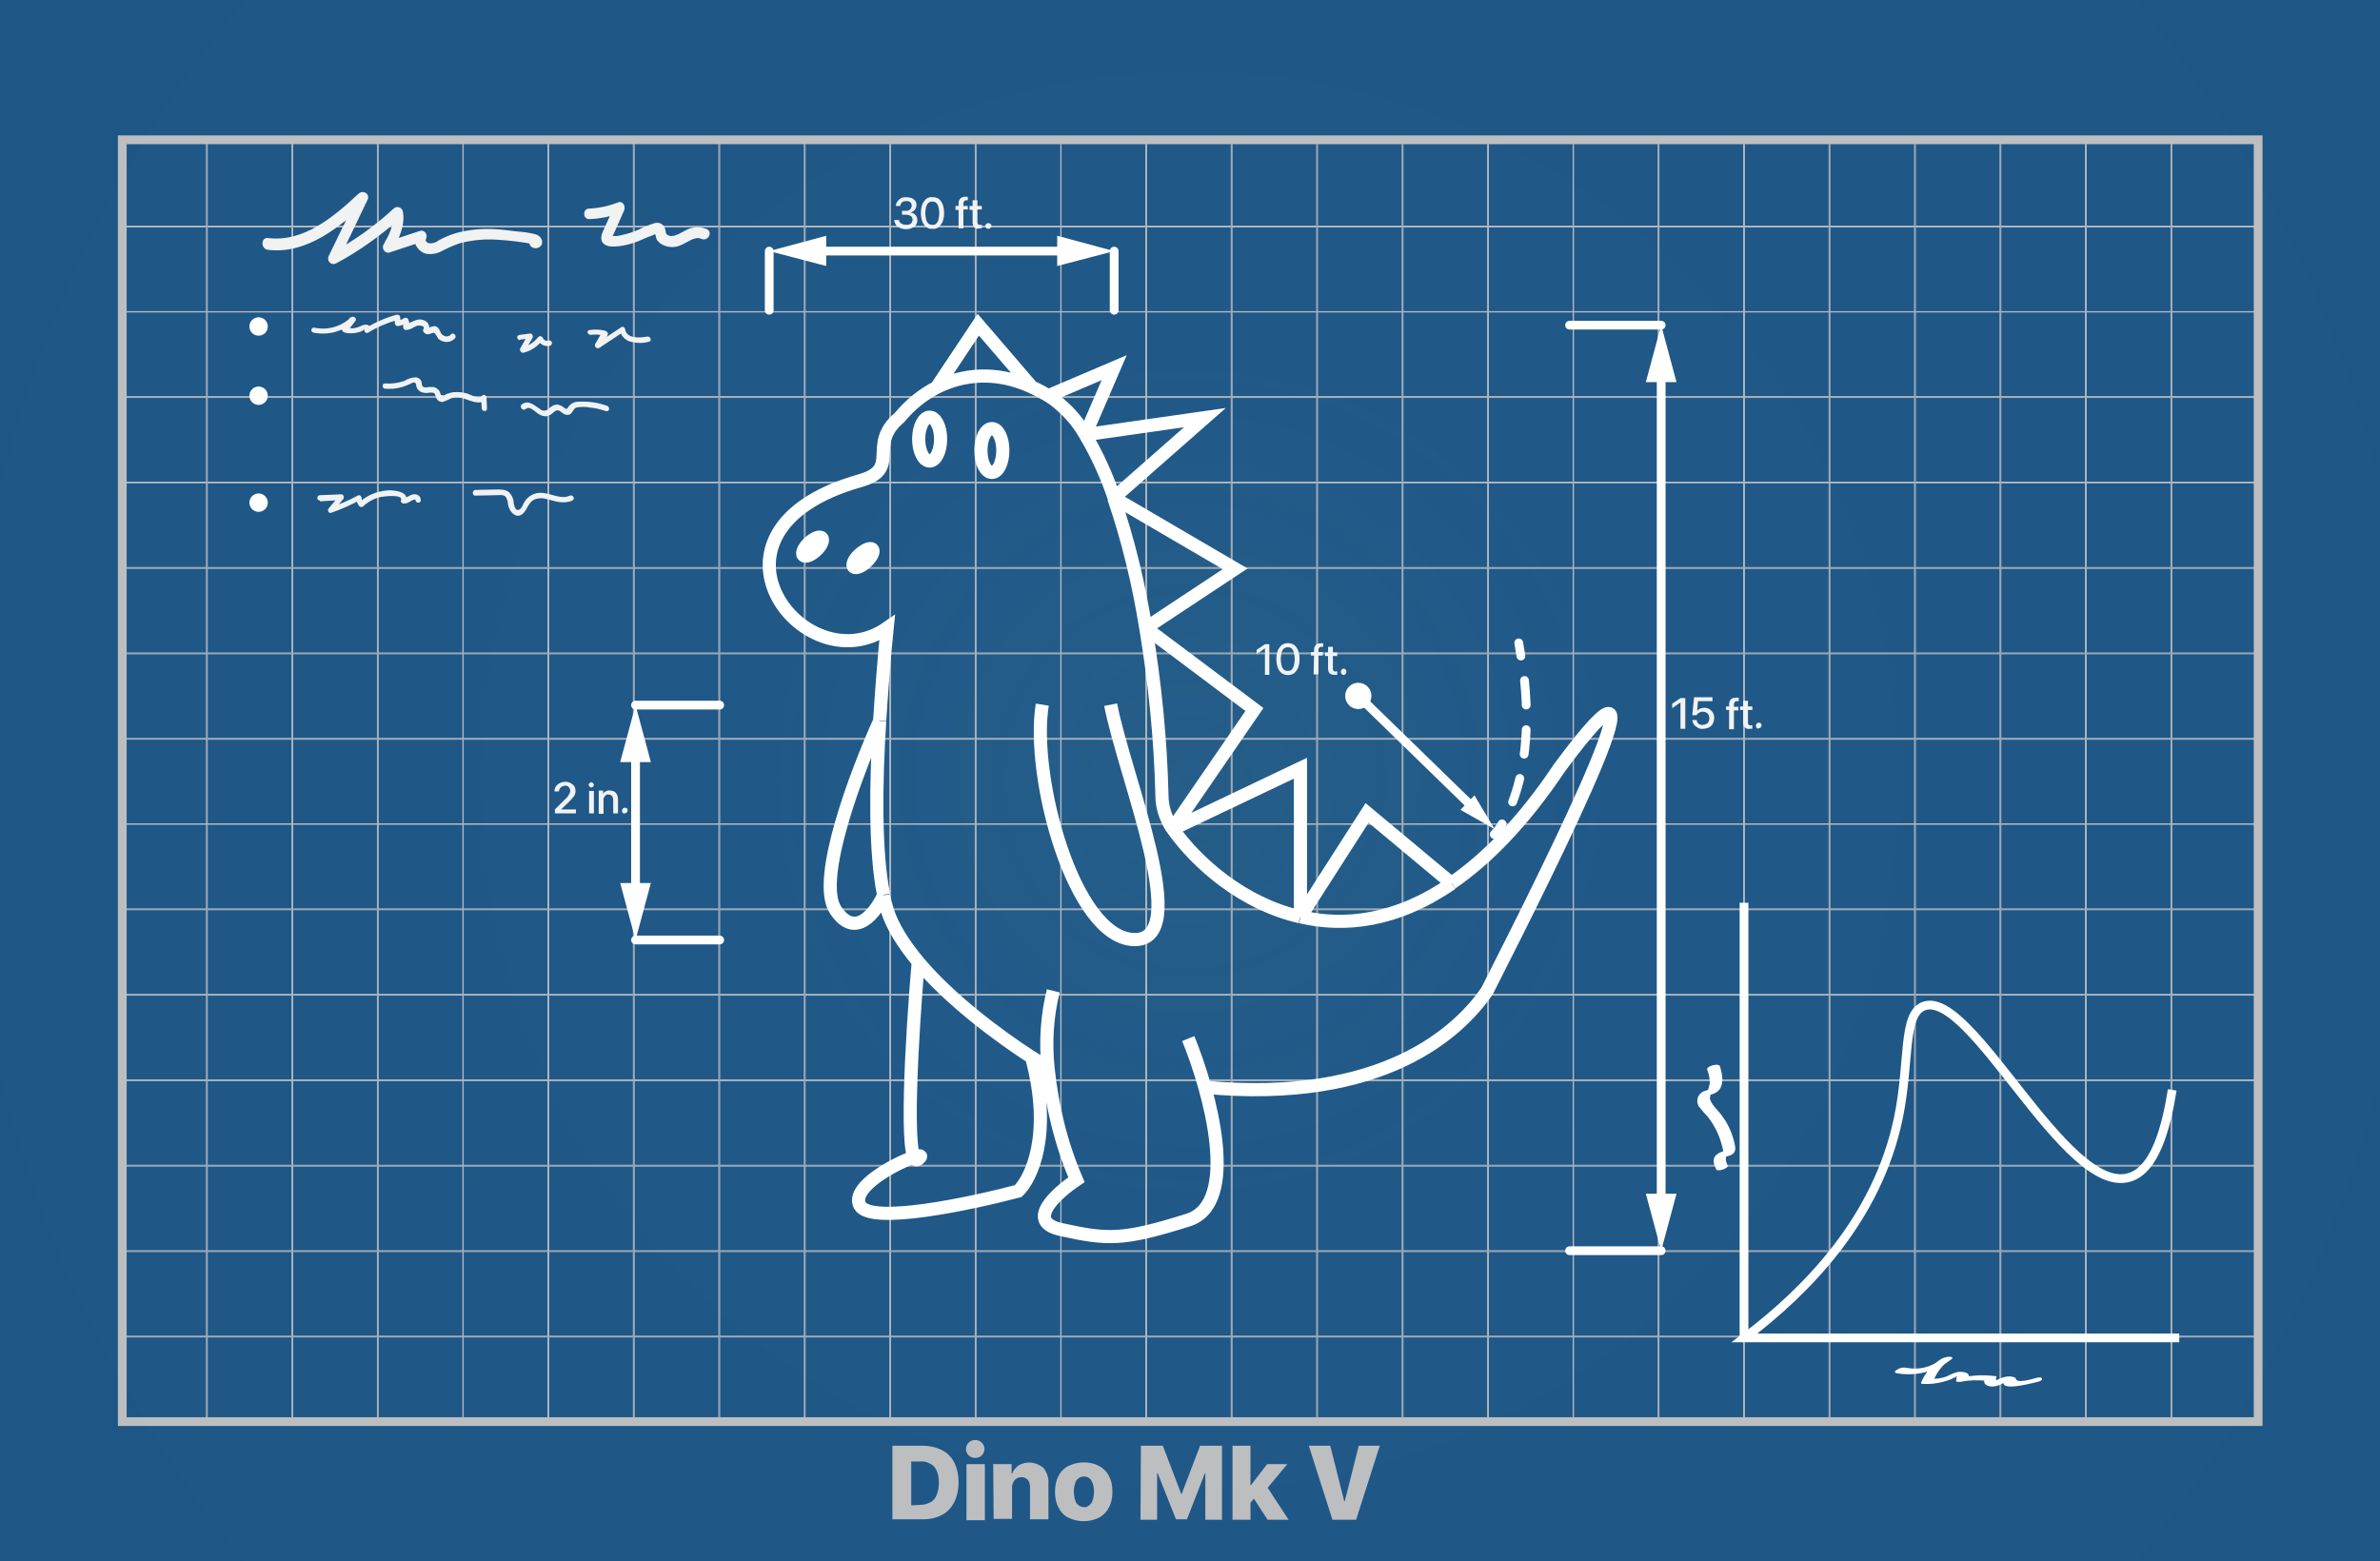 <?xml version="1.0" encoding="utf-8"?>
<!-- Generator: Adobe Illustrator 26.0.1, SVG Export Plug-In . SVG Version: 6.00 Build 0)  -->
<svg version="1.1" id="Layer_1" xmlns="http://www.w3.org/2000/svg" xmlns:xlink="http://www.w3.org/1999/xlink" x="0px" y="0px"
	 viewBox="0 0 543 356.3" style="enable-background:new 0 0 543 356.3;" xml:space="preserve">
<rect x="0" y="0" width="543" height="356.3" fill="#333333" stroke="none"/>
<style type="text/css">
	.st0{fill:url(#SVGID_1_);}
	.st1{clip-path:url(#SVGID_00000015320329298612123430000006338913670135321750_);}
	.st2{fill:none;stroke:#BCBEC0;stroke-width:0.2;stroke-miterlimit:10;}
	.st3{fill:none;stroke:#BCBEC0;stroke-width:2;stroke-miterlimit:10;}
	.st4{fill:none;stroke:#FFFFFF;stroke-width:3;}
	.st5{fill:none;stroke:#FFFFFF;stroke-width:3;stroke-miterlimit:10;}
	.st6{fill:none;stroke:#FFFFFF;stroke-width:2;stroke-linecap:round;stroke-miterlimit:10;}
	.st7{fill:none;stroke:#FFFFFF;stroke-width:2;stroke-miterlimit:10;}
	.st8{fill:#FFFFFF;}
	.st9{fill:#FFFFFF;stroke:#FFFFFF;stroke-width:2;stroke-linecap:round;stroke-miterlimit:10;}
	.st10{fill:none;stroke:#FFFFFF;stroke-width:2;stroke-linecap:round;stroke-miterlimit:10;stroke-dasharray:5.62,5.62;}
	.st11{fill:#BCBEC0;}
	.st12{fill:#F1F2F2;}
</style>
<g id="blueprint_frame">
	
		<radialGradient id="SVGID_1_" cx="271.51" cy="179.845" r="338.573" gradientTransform="matrix(1 0 0 -1 0 358)" gradientUnits="userSpaceOnUse">
		<stop  offset="0" style="stop-color:#216BA3;stop-opacity:0.76"/>
		<stop  offset="3.000000e-02" style="stop-color:#21689F;stop-opacity:0.79"/>
		<stop  offset="0.29" style="stop-color:#1F5A8B;stop-opacity:0.96"/>
		<stop  offset="1" style="stop-color:#1E5686"/>
	</radialGradient>
	<rect class="st0" width="543" height="356.3"/>
	<g>
		<defs>
			<rect id="SVGID_00000041272648618710248700000012459968882266788257_" x="27.6" y="32.1" width="487.8" height="292.2"/>
		</defs>
		<clipPath id="SVGID_00000118372145619895492980000011024115141368525978_">
			<use xlink:href="#SVGID_00000041272648618710248700000012459968882266788257_"  style="overflow:visible;"/>
		</clipPath>
		<g style="clip-path:url(#SVGID_00000118372145619895492980000011024115141368525978_);">
			<g id="_Grid_Repeat_">
				<rect x="8.3" y="12.8" class="st2" width="19.3" height="19.3"/>
			</g>
			<g id="_Grid_Repeat_2">
				<rect x="27.8" y="12.8" class="st2" width="19.3" height="19.3"/>
			</g>
			<g id="_Grid_Repeat_3">
				<rect x="47.3" y="12.8" class="st2" width="19.3" height="19.3"/>
			</g>
			<g id="_Grid_Repeat_4">
				<rect x="66.8" y="12.8" class="st2" width="19.3" height="19.3"/>
			</g>
			<g id="_Grid_Repeat_5">
				<rect x="86.3" y="12.8" class="st2" width="19.3" height="19.3"/>
			</g>
			<g id="_Grid_Repeat_6">
				<rect x="105.7" y="12.8" class="st2" width="19.3" height="19.3"/>
			</g>
			<g id="_Grid_Repeat_7">
				<rect x="125.2" y="12.8" class="st2" width="19.3" height="19.3"/>
			</g>
			<g id="_Grid_Repeat_8">
				<rect x="144.7" y="12.8" class="st2" width="19.3" height="19.3"/>
			</g>
			<g id="_Grid_Repeat_9">
				<rect x="164.2" y="12.8" class="st2" width="19.3" height="19.3"/>
			</g>
			<g id="_Grid_Repeat_10">
				<rect x="183.7" y="12.8" class="st2" width="19.3" height="19.3"/>
			</g>
			<g id="_Grid_Repeat_11">
				<rect x="203.2" y="12.8" class="st2" width="19.3" height="19.3"/>
			</g>
			<g id="_Grid_Repeat_12">
				<rect x="222.7" y="12.8" class="st2" width="19.3" height="19.3"/>
			</g>
			<g id="_Grid_Repeat_13">
				<rect x="242.1" y="12.8" class="st2" width="19.3" height="19.3"/>
			</g>
			<g id="_Grid_Repeat_14">
				<rect x="261.6" y="12.8" class="st2" width="19.3" height="19.3"/>
			</g>
			<g id="_Grid_Repeat_15">
				<rect x="281.1" y="12.8" class="st2" width="19.3" height="19.3"/>
			</g>
			<g id="_Grid_Repeat_16">
				<rect x="300.6" y="12.8" class="st2" width="19.3" height="19.3"/>
			</g>
			<g id="_Grid_Repeat_17">
				<rect x="320.1" y="12.8" class="st2" width="19.3" height="19.3"/>
			</g>
			<g id="_Grid_Repeat_18">
				<rect x="339.6" y="12.8" class="st2" width="19.3" height="19.3"/>
			</g>
			<g id="_Grid_Repeat_19">
				<rect x="359" y="12.8" class="st2" width="19.3" height="19.3"/>
			</g>
			<g id="_Grid_Repeat_20">
				<rect x="378.5" y="12.8" class="st2" width="19.3" height="19.3"/>
			</g>
			<g id="_Grid_Repeat_21">
				<rect x="398" y="12.8" class="st2" width="19.3" height="19.3"/>
			</g>
			<g id="_Grid_Repeat_22">
				<rect x="417.5" y="12.8" class="st2" width="19.3" height="19.3"/>
			</g>
			<g id="_Grid_Repeat_23">
				<rect x="437" y="12.8" class="st2" width="19.3" height="19.3"/>
			</g>
			<g id="_Grid_Repeat_24">
				<rect x="456.5" y="12.8" class="st2" width="19.3" height="19.3"/>
			</g>
			<g id="_Grid_Repeat_25">
				<rect x="476" y="12.8" class="st2" width="19.3" height="19.3"/>
			</g>
			<g id="_Grid_Repeat_26">
				<rect x="495.5" y="12.8" class="st2" width="19.3" height="19.3"/>
			</g>
			<g id="_Grid_Repeat_27">
				<rect x="514.9" y="12.8" class="st2" width="19.3" height="19.3"/>
			</g>
			<g id="_Grid_Repeat_28">
				<rect x="8.3" y="32.3" class="st2" width="19.3" height="19.3"/>
			</g>
			<g id="_Grid_Repeat_29">
				<rect x="27.8" y="32.3" class="st2" width="19.3" height="19.3"/>
			</g>
			<g id="_Grid_Repeat_30">
				<rect x="47.3" y="32.3" class="st2" width="19.3" height="19.3"/>
			</g>
			<g id="_Grid_Repeat_31">
				<rect x="66.8" y="32.3" class="st2" width="19.3" height="19.3"/>
			</g>
			<g id="_Grid_Repeat_32">
				<rect x="86.3" y="32.3" class="st2" width="19.3" height="19.3"/>
			</g>
			<g id="_Grid_Repeat_33">
				<rect x="105.7" y="32.3" class="st2" width="19.3" height="19.3"/>
			</g>
			<g id="_Grid_Repeat_34">
				<rect x="125.2" y="32.3" class="st2" width="19.3" height="19.3"/>
			</g>
			<g id="_Grid_Repeat_35">
				<rect x="144.7" y="32.3" class="st2" width="19.3" height="19.3"/>
			</g>
			<g id="_Grid_Repeat_36">
				<rect x="164.2" y="32.3" class="st2" width="19.3" height="19.3"/>
			</g>
			<g id="_Grid_Repeat_37">
				<rect x="183.7" y="32.3" class="st2" width="19.3" height="19.3"/>
			</g>
			<g id="_Grid_Repeat_38">
				<rect x="203.2" y="32.3" class="st2" width="19.3" height="19.3"/>
			</g>
			<g id="_Grid_Repeat_39">
				<rect x="222.7" y="32.3" class="st2" width="19.3" height="19.3"/>
			</g>
			<g id="_Grid_Repeat_40">
				<rect x="242.1" y="32.3" class="st2" width="19.3" height="19.3"/>
			</g>
			<g id="_Grid_Repeat_41">
				<rect x="261.6" y="32.3" class="st2" width="19.3" height="19.3"/>
			</g>
			<g id="_Grid_Repeat_42">
				<rect x="281.1" y="32.3" class="st2" width="19.3" height="19.3"/>
			</g>
			<g id="_Grid_Repeat_43">
				<rect x="300.6" y="32.3" class="st2" width="19.3" height="19.3"/>
			</g>
			<g id="_Grid_Repeat_44">
				<rect x="320.1" y="32.3" class="st2" width="19.3" height="19.3"/>
			</g>
			<g id="_Grid_Repeat_45">
				<rect x="339.6" y="32.3" class="st2" width="19.3" height="19.3"/>
			</g>
			<g id="_Grid_Repeat_46">
				<rect x="359" y="32.3" class="st2" width="19.3" height="19.3"/>
			</g>
			<g id="_Grid_Repeat_47">
				<rect x="378.5" y="32.3" class="st2" width="19.3" height="19.3"/>
			</g>
			<g id="_Grid_Repeat_48">
				<rect x="398" y="32.3" class="st2" width="19.3" height="19.3"/>
			</g>
			<g id="_Grid_Repeat_49">
				<rect x="417.5" y="32.3" class="st2" width="19.3" height="19.3"/>
			</g>
			<g id="_Grid_Repeat_50">
				<rect x="437" y="32.3" class="st2" width="19.3" height="19.3"/>
			</g>
			<g id="_Grid_Repeat_51">
				<rect x="456.5" y="32.3" class="st2" width="19.3" height="19.3"/>
			</g>
			<g id="_Grid_Repeat_52">
				<rect x="476" y="32.3" class="st2" width="19.3" height="19.3"/>
			</g>
			<g id="_Grid_Repeat_53">
				<rect x="495.5" y="32.3" class="st2" width="19.3" height="19.3"/>
			</g>
			<g id="_Grid_Repeat_54">
				<rect x="514.9" y="32.3" class="st2" width="19.3" height="19.3"/>
			</g>
			<g id="_Grid_Repeat_55">
				<rect x="8.3" y="51.8" class="st2" width="19.3" height="19.3"/>
			</g>
			<g id="_Grid_Repeat_56">
				<rect x="27.8" y="51.8" class="st2" width="19.3" height="19.3"/>
			</g>
			<g id="_Grid_Repeat_57">
				<rect x="47.3" y="51.8" class="st2" width="19.3" height="19.3"/>
			</g>
			<g id="_Grid_Repeat_58">
				<rect x="66.8" y="51.8" class="st2" width="19.3" height="19.3"/>
			</g>
			<g id="_Grid_Repeat_59">
				<rect x="86.3" y="51.8" class="st2" width="19.3" height="19.3"/>
			</g>
			<g id="_Grid_Repeat_60">
				<rect x="105.7" y="51.8" class="st2" width="19.3" height="19.3"/>
			</g>
			<g id="_Grid_Repeat_61">
				<rect x="125.2" y="51.8" class="st2" width="19.3" height="19.3"/>
			</g>
			<g id="_Grid_Repeat_62">
				<rect x="144.7" y="51.8" class="st2" width="19.3" height="19.3"/>
			</g>
			<g id="_Grid_Repeat_63">
				<rect x="164.2" y="51.8" class="st2" width="19.3" height="19.3"/>
			</g>
			<g id="_Grid_Repeat_64">
				<rect x="183.7" y="51.8" class="st2" width="19.3" height="19.3"/>
			</g>
			<g id="_Grid_Repeat_65">
				<rect x="203.2" y="51.8" class="st2" width="19.3" height="19.3"/>
			</g>
			<g id="_Grid_Repeat_66">
				<rect x="222.7" y="51.8" class="st2" width="19.3" height="19.3"/>
			</g>
			<g id="_Grid_Repeat_67">
				<rect x="242.1" y="51.8" class="st2" width="19.3" height="19.3"/>
			</g>
			<g id="_Grid_Repeat_68">
				<rect x="261.6" y="51.8" class="st2" width="19.3" height="19.3"/>
			</g>
			<g id="_Grid_Repeat_69">
				<rect x="281.1" y="51.8" class="st2" width="19.3" height="19.3"/>
			</g>
			<g id="_Grid_Repeat_70">
				<rect x="300.6" y="51.8" class="st2" width="19.3" height="19.3"/>
			</g>
			<g id="_Grid_Repeat_71">
				<rect x="320.1" y="51.8" class="st2" width="19.3" height="19.3"/>
			</g>
			<g id="_Grid_Repeat_72">
				<rect x="339.6" y="51.8" class="st2" width="19.3" height="19.3"/>
			</g>
			<g id="_Grid_Repeat_73">
				<rect x="359" y="51.8" class="st2" width="19.3" height="19.3"/>
			</g>
			<g id="_Grid_Repeat_74">
				<rect x="378.5" y="51.8" class="st2" width="19.3" height="19.3"/>
			</g>
			<g id="_Grid_Repeat_75">
				<rect x="398" y="51.8" class="st2" width="19.3" height="19.3"/>
			</g>
			<g id="_Grid_Repeat_76">
				<rect x="417.5" y="51.8" class="st2" width="19.3" height="19.3"/>
			</g>
			<g id="_Grid_Repeat_77">
				<rect x="437" y="51.8" class="st2" width="19.3" height="19.3"/>
			</g>
			<g id="_Grid_Repeat_78">
				<rect x="456.5" y="51.8" class="st2" width="19.3" height="19.3"/>
			</g>
			<g id="_Grid_Repeat_79">
				<rect x="476" y="51.8" class="st2" width="19.3" height="19.3"/>
			</g>
			<g id="_Grid_Repeat_80">
				<rect x="495.5" y="51.8" class="st2" width="19.3" height="19.3"/>
			</g>
			<g id="_Grid_Repeat_81">
				<rect x="514.9" y="51.8" class="st2" width="19.3" height="19.3"/>
			</g>
			<g id="_Grid_Repeat_82">
				<rect x="8.3" y="71.2" class="st2" width="19.3" height="19.3"/>
			</g>
			<g id="_Grid_Repeat_83">
				<rect x="27.8" y="71.2" class="st2" width="19.3" height="19.3"/>
			</g>
			<g id="_Grid_Repeat_84">
				<rect x="47.3" y="71.2" class="st2" width="19.3" height="19.3"/>
			</g>
			<g id="_Grid_Repeat_85">
				<rect x="66.8" y="71.2" class="st2" width="19.3" height="19.3"/>
			</g>
			<g id="_Grid_Repeat_86">
				<rect x="86.3" y="71.2" class="st2" width="19.3" height="19.3"/>
			</g>
			<g id="_Grid_Repeat_87">
				<rect x="105.7" y="71.2" class="st2" width="19.3" height="19.3"/>
			</g>
			<g id="_Grid_Repeat_88">
				<rect x="125.2" y="71.2" class="st2" width="19.3" height="19.3"/>
			</g>
			<g id="_Grid_Repeat_89">
				<rect x="144.7" y="71.2" class="st2" width="19.3" height="19.3"/>
			</g>
			<g id="_Grid_Repeat_90">
				<rect x="164.2" y="71.2" class="st2" width="19.3" height="19.3"/>
			</g>
			<g id="_Grid_Repeat_91">
				<rect x="183.7" y="71.2" class="st2" width="19.3" height="19.3"/>
			</g>
			<g id="_Grid_Repeat_92">
				<rect x="203.2" y="71.2" class="st2" width="19.3" height="19.3"/>
			</g>
			<g id="_Grid_Repeat_93">
				<rect x="222.7" y="71.2" class="st2" width="19.3" height="19.3"/>
			</g>
			<g id="_Grid_Repeat_94">
				<rect x="242.1" y="71.2" class="st2" width="19.3" height="19.3"/>
			</g>
			<g id="_Grid_Repeat_95">
				<rect x="261.6" y="71.2" class="st2" width="19.3" height="19.3"/>
			</g>
			<g id="_Grid_Repeat_96">
				<rect x="281.1" y="71.2" class="st2" width="19.3" height="19.3"/>
			</g>
			<g id="_Grid_Repeat_97">
				<rect x="300.6" y="71.2" class="st2" width="19.3" height="19.3"/>
			</g>
			<g id="_Grid_Repeat_98">
				<rect x="320.1" y="71.2" class="st2" width="19.3" height="19.3"/>
			</g>
			<g id="_Grid_Repeat_99">
				<rect x="339.6" y="71.2" class="st2" width="19.3" height="19.3"/>
			</g>
			<g id="_Grid_Repeat_100">
				<rect x="359" y="71.2" class="st2" width="19.3" height="19.3"/>
			</g>
			<g id="_Grid_Repeat_101">
				<rect x="378.5" y="71.2" class="st2" width="19.3" height="19.3"/>
			</g>
			<g id="_Grid_Repeat_102">
				<rect x="398" y="71.2" class="st2" width="19.3" height="19.3"/>
			</g>
			<g id="_Grid_Repeat_103">
				<rect x="417.5" y="71.2" class="st2" width="19.3" height="19.3"/>
			</g>
			<g id="_Grid_Repeat_104">
				<rect x="437" y="71.2" class="st2" width="19.3" height="19.3"/>
			</g>
			<g id="_Grid_Repeat_105">
				<rect x="456.5" y="71.2" class="st2" width="19.3" height="19.3"/>
			</g>
			<g id="_Grid_Repeat_106">
				<rect x="476" y="71.2" class="st2" width="19.3" height="19.3"/>
			</g>
			<g id="_Grid_Repeat_107">
				<rect x="495.5" y="71.2" class="st2" width="19.3" height="19.3"/>
			</g>
			<g id="_Grid_Repeat_108">
				<rect x="514.9" y="71.2" class="st2" width="19.3" height="19.3"/>
			</g>
			<g id="_Grid_Repeat_109">
				<rect x="8.3" y="90.7" class="st2" width="19.3" height="19.3"/>
			</g>
			<g id="_Grid_Repeat_110">
				<rect x="27.8" y="90.7" class="st2" width="19.3" height="19.3"/>
			</g>
			<g id="_Grid_Repeat_111">
				<rect x="47.3" y="90.7" class="st2" width="19.3" height="19.3"/>
			</g>
			<g id="_Grid_Repeat_112">
				<rect x="66.8" y="90.7" class="st2" width="19.3" height="19.3"/>
			</g>
			<g id="_Grid_Repeat_113">
				<rect x="86.3" y="90.7" class="st2" width="19.3" height="19.3"/>
			</g>
			<g id="_Grid_Repeat_114">
				<rect x="105.7" y="90.7" class="st2" width="19.3" height="19.3"/>
			</g>
			<g id="_Grid_Repeat_115">
				<rect x="125.2" y="90.7" class="st2" width="19.3" height="19.3"/>
			</g>
			<g id="_Grid_Repeat_116">
				<rect x="144.7" y="90.7" class="st2" width="19.3" height="19.3"/>
			</g>
			<g id="_Grid_Repeat_117">
				<rect x="164.2" y="90.7" class="st2" width="19.3" height="19.3"/>
			</g>
			<g id="_Grid_Repeat_118">
				<rect x="183.7" y="90.7" class="st2" width="19.3" height="19.3"/>
			</g>
			<g id="_Grid_Repeat_119">
				<rect x="203.2" y="90.7" class="st2" width="19.3" height="19.3"/>
			</g>
			<g id="_Grid_Repeat_120">
				<rect x="222.7" y="90.7" class="st2" width="19.3" height="19.3"/>
			</g>
			<g id="_Grid_Repeat_121">
				<rect x="242.1" y="90.7" class="st2" width="19.3" height="19.3"/>
			</g>
			<g id="_Grid_Repeat_122">
				<rect x="261.6" y="90.7" class="st2" width="19.3" height="19.3"/>
			</g>
			<g id="_Grid_Repeat_123">
				<rect x="281.1" y="90.7" class="st2" width="19.3" height="19.3"/>
			</g>
			<g id="_Grid_Repeat_124">
				<rect x="300.6" y="90.7" class="st2" width="19.3" height="19.3"/>
			</g>
			<g id="_Grid_Repeat_125">
				<rect x="320.1" y="90.7" class="st2" width="19.3" height="19.3"/>
			</g>
			<g id="_Grid_Repeat_126">
				<rect x="339.6" y="90.7" class="st2" width="19.3" height="19.3"/>
			</g>
			<g id="_Grid_Repeat_127">
				<rect x="359" y="90.7" class="st2" width="19.3" height="19.3"/>
			</g>
			<g id="_Grid_Repeat_128">
				<rect x="378.5" y="90.7" class="st2" width="19.3" height="19.3"/>
			</g>
			<g id="_Grid_Repeat_129">
				<rect x="398" y="90.7" class="st2" width="19.3" height="19.3"/>
			</g>
			<g id="_Grid_Repeat_130">
				<rect x="417.5" y="90.7" class="st2" width="19.3" height="19.3"/>
			</g>
			<g id="_Grid_Repeat_131">
				<rect x="437" y="90.7" class="st2" width="19.3" height="19.3"/>
			</g>
			<g id="_Grid_Repeat_132">
				<rect x="456.5" y="90.7" class="st2" width="19.3" height="19.3"/>
			</g>
			<g id="_Grid_Repeat_133">
				<rect x="476" y="90.7" class="st2" width="19.3" height="19.3"/>
			</g>
			<g id="_Grid_Repeat_134">
				<rect x="495.5" y="90.7" class="st2" width="19.3" height="19.3"/>
			</g>
			<g id="_Grid_Repeat_135">
				<rect x="514.9" y="90.7" class="st2" width="19.3" height="19.3"/>
			</g>
			<g id="_Grid_Repeat_136">
				<rect x="8.3" y="110.2" class="st2" width="19.3" height="19.3"/>
			</g>
			<g id="_Grid_Repeat_137">
				<rect x="27.8" y="110.2" class="st2" width="19.3" height="19.3"/>
			</g>
			<g id="_Grid_Repeat_138">
				<rect x="47.3" y="110.2" class="st2" width="19.3" height="19.3"/>
			</g>
			<g id="_Grid_Repeat_139">
				<rect x="66.8" y="110.2" class="st2" width="19.3" height="19.3"/>
			</g>
			<g id="_Grid_Repeat_140">
				<rect x="86.3" y="110.2" class="st2" width="19.3" height="19.3"/>
			</g>
			<g id="_Grid_Repeat_141">
				<rect x="105.7" y="110.2" class="st2" width="19.3" height="19.3"/>
			</g>
			<g id="_Grid_Repeat_142">
				<rect x="125.2" y="110.2" class="st2" width="19.3" height="19.3"/>
			</g>
			<g id="_Grid_Repeat_143">
				<rect x="144.7" y="110.2" class="st2" width="19.3" height="19.3"/>
			</g>
			<g id="_Grid_Repeat_144">
				<rect x="164.2" y="110.2" class="st2" width="19.3" height="19.3"/>
			</g>
			<g id="_Grid_Repeat_145">
				<rect x="183.7" y="110.2" class="st2" width="19.3" height="19.3"/>
			</g>
			<g id="_Grid_Repeat_146">
				<rect x="203.2" y="110.2" class="st2" width="19.3" height="19.3"/>
			</g>
			<g id="_Grid_Repeat_147">
				<rect x="222.7" y="110.2" class="st2" width="19.3" height="19.3"/>
			</g>
			<g id="_Grid_Repeat_148">
				<rect x="242.1" y="110.2" class="st2" width="19.3" height="19.3"/>
			</g>
			<g id="_Grid_Repeat_149">
				<rect x="261.6" y="110.2" class="st2" width="19.3" height="19.3"/>
			</g>
			<g id="_Grid_Repeat_150">
				<rect x="281.1" y="110.2" class="st2" width="19.3" height="19.3"/>
			</g>
			<g id="_Grid_Repeat_151">
				<rect x="300.6" y="110.2" class="st2" width="19.3" height="19.3"/>
			</g>
			<g id="_Grid_Repeat_152">
				<rect x="320.1" y="110.2" class="st2" width="19.3" height="19.3"/>
			</g>
			<g id="_Grid_Repeat_153">
				<rect x="339.6" y="110.2" class="st2" width="19.3" height="19.3"/>
			</g>
			<g id="_Grid_Repeat_154">
				<rect x="359" y="110.2" class="st2" width="19.3" height="19.3"/>
			</g>
			<g id="_Grid_Repeat_155">
				<rect x="378.5" y="110.2" class="st2" width="19.3" height="19.3"/>
			</g>
			<g id="_Grid_Repeat_156">
				<rect x="398" y="110.2" class="st2" width="19.3" height="19.3"/>
			</g>
			<g id="_Grid_Repeat_157">
				<rect x="417.5" y="110.2" class="st2" width="19.3" height="19.3"/>
			</g>
			<g id="_Grid_Repeat_158">
				<rect x="437" y="110.2" class="st2" width="19.3" height="19.3"/>
			</g>
			<g id="_Grid_Repeat_159">
				<rect x="456.5" y="110.2" class="st2" width="19.3" height="19.3"/>
			</g>
			<g id="_Grid_Repeat_160">
				<rect x="476" y="110.2" class="st2" width="19.3" height="19.3"/>
			</g>
			<g id="_Grid_Repeat_161">
				<rect x="495.5" y="110.2" class="st2" width="19.3" height="19.3"/>
			</g>
			<g id="_Grid_Repeat_162">
				<rect x="514.9" y="110.2" class="st2" width="19.3" height="19.3"/>
			</g>
			<g id="_Grid_Repeat_163">
				<rect x="8.3" y="129.7" class="st2" width="19.3" height="19.3"/>
			</g>
			<g id="_Grid_Repeat_164">
				<rect x="27.8" y="129.7" class="st2" width="19.3" height="19.3"/>
			</g>
			<g id="_Grid_Repeat_165">
				<rect x="47.3" y="129.7" class="st2" width="19.3" height="19.3"/>
			</g>
			<g id="_Grid_Repeat_166">
				<rect x="66.8" y="129.7" class="st2" width="19.3" height="19.3"/>
			</g>
			<g id="_Grid_Repeat_167">
				<rect x="86.3" y="129.7" class="st2" width="19.3" height="19.3"/>
			</g>
			<g id="_Grid_Repeat_168">
				<rect x="105.7" y="129.7" class="st2" width="19.3" height="19.3"/>
			</g>
			<g id="_Grid_Repeat_169">
				<rect x="125.2" y="129.7" class="st2" width="19.3" height="19.3"/>
			</g>
			<g id="_Grid_Repeat_170">
				<rect x="144.7" y="129.7" class="st2" width="19.3" height="19.3"/>
			</g>
			<g id="_Grid_Repeat_171">
				<rect x="164.2" y="129.7" class="st2" width="19.3" height="19.3"/>
			</g>
			<g id="_Grid_Repeat_172">
				<rect x="183.7" y="129.7" class="st2" width="19.3" height="19.3"/>
			</g>
			<g id="_Grid_Repeat_173">
				<rect x="203.2" y="129.7" class="st2" width="19.3" height="19.3"/>
			</g>
			<g id="_Grid_Repeat_174">
				<rect x="222.7" y="129.7" class="st2" width="19.3" height="19.3"/>
			</g>
			<g id="_Grid_Repeat_175">
				<rect x="242.1" y="129.7" class="st2" width="19.3" height="19.3"/>
			</g>
			<g id="_Grid_Repeat_176">
				<rect x="261.6" y="129.7" class="st2" width="19.3" height="19.3"/>
			</g>
			<g id="_Grid_Repeat_177">
				<rect x="281.1" y="129.7" class="st2" width="19.3" height="19.3"/>
			</g>
			<g id="_Grid_Repeat_178">
				<rect x="300.6" y="129.7" class="st2" width="19.3" height="19.3"/>
			</g>
			<g id="_Grid_Repeat_179">
				<rect x="320.1" y="129.7" class="st2" width="19.3" height="19.3"/>
			</g>
			<g id="_Grid_Repeat_180">
				<rect x="339.6" y="129.7" class="st2" width="19.3" height="19.3"/>
			</g>
			<g id="_Grid_Repeat_181">
				<rect x="359" y="129.7" class="st2" width="19.3" height="19.3"/>
			</g>
			<g id="_Grid_Repeat_182">
				<rect x="378.5" y="129.7" class="st2" width="19.3" height="19.3"/>
			</g>
			<g id="_Grid_Repeat_183">
				<rect x="398" y="129.7" class="st2" width="19.3" height="19.3"/>
			</g>
			<g id="_Grid_Repeat_184">
				<rect x="417.5" y="129.7" class="st2" width="19.3" height="19.3"/>
			</g>
			<g id="_Grid_Repeat_185">
				<rect x="437" y="129.7" class="st2" width="19.3" height="19.3"/>
			</g>
			<g id="_Grid_Repeat_186">
				<rect x="456.5" y="129.7" class="st2" width="19.3" height="19.3"/>
			</g>
			<g id="_Grid_Repeat_187">
				<rect x="476" y="129.7" class="st2" width="19.3" height="19.3"/>
			</g>
			<g id="_Grid_Repeat_188">
				<rect x="495.5" y="129.7" class="st2" width="19.3" height="19.3"/>
			</g>
			<g id="_Grid_Repeat_189">
				<rect x="514.9" y="129.7" class="st2" width="19.3" height="19.3"/>
			</g>
			<g id="_Grid_Repeat_190">
				<rect x="8.3" y="149.2" class="st2" width="19.3" height="19.3"/>
			</g>
			<g id="_Grid_Repeat_191">
				<rect x="27.8" y="149.2" class="st2" width="19.3" height="19.3"/>
			</g>
			<g id="_Grid_Repeat_192">
				<rect x="47.3" y="149.2" class="st2" width="19.3" height="19.3"/>
			</g>
			<g id="_Grid_Repeat_193">
				<rect x="66.8" y="149.2" class="st2" width="19.3" height="19.3"/>
			</g>
			<g id="_Grid_Repeat_194">
				<rect x="86.3" y="149.2" class="st2" width="19.3" height="19.3"/>
			</g>
			<g id="_Grid_Repeat_195">
				<rect x="105.7" y="149.2" class="st2" width="19.3" height="19.3"/>
			</g>
			<g id="_Grid_Repeat_196">
				<rect x="125.2" y="149.2" class="st2" width="19.3" height="19.3"/>
			</g>
			<g id="_Grid_Repeat_197">
				<rect x="144.7" y="149.2" class="st2" width="19.3" height="19.3"/>
			</g>
			<g id="_Grid_Repeat_198">
				<rect x="164.2" y="149.2" class="st2" width="19.3" height="19.3"/>
			</g>
			<g id="_Grid_Repeat_199">
				<rect x="183.7" y="149.2" class="st2" width="19.3" height="19.3"/>
			</g>
			<g id="_Grid_Repeat_200">
				<rect x="203.2" y="149.2" class="st2" width="19.3" height="19.3"/>
			</g>
			<g id="_Grid_Repeat_201">
				<rect x="222.7" y="149.2" class="st2" width="19.3" height="19.3"/>
			</g>
			<g id="_Grid_Repeat_202">
				<rect x="242.1" y="149.2" class="st2" width="19.3" height="19.3"/>
			</g>
			<g id="_Grid_Repeat_203">
				<rect x="261.6" y="149.2" class="st2" width="19.3" height="19.3"/>
			</g>
			<g id="_Grid_Repeat_204">
				<rect x="281.1" y="149.2" class="st2" width="19.3" height="19.3"/>
			</g>
			<g id="_Grid_Repeat_205">
				<rect x="300.6" y="149.2" class="st2" width="19.3" height="19.3"/>
			</g>
			<g id="_Grid_Repeat_206">
				<rect x="320.1" y="149.2" class="st2" width="19.3" height="19.3"/>
			</g>
			<g id="_Grid_Repeat_207">
				<rect x="339.6" y="149.2" class="st2" width="19.3" height="19.3"/>
			</g>
			<g id="_Grid_Repeat_208">
				<rect x="359" y="149.2" class="st2" width="19.3" height="19.3"/>
			</g>
			<g id="_Grid_Repeat_209">
				<rect x="378.5" y="149.2" class="st2" width="19.3" height="19.3"/>
			</g>
			<g id="_Grid_Repeat_210">
				<rect x="398" y="149.2" class="st2" width="19.3" height="19.3"/>
			</g>
			<g id="_Grid_Repeat_211">
				<rect x="417.5" y="149.2" class="st2" width="19.3" height="19.3"/>
			</g>
			<g id="_Grid_Repeat_212">
				<rect x="437" y="149.2" class="st2" width="19.3" height="19.3"/>
			</g>
			<g id="_Grid_Repeat_213">
				<rect x="456.5" y="149.2" class="st2" width="19.3" height="19.3"/>
			</g>
			<g id="_Grid_Repeat_214">
				<rect x="476" y="149.2" class="st2" width="19.3" height="19.3"/>
			</g>
			<g id="_Grid_Repeat_215">
				<rect x="495.5" y="149.2" class="st2" width="19.3" height="19.3"/>
			</g>
			<g id="_Grid_Repeat_216">
				<rect x="514.9" y="149.2" class="st2" width="19.3" height="19.3"/>
			</g>
			<g id="_Grid_Repeat_217">
				<rect x="8.3" y="168.7" class="st2" width="19.3" height="19.3"/>
			</g>
			<g id="_Grid_Repeat_218">
				<rect x="27.8" y="168.7" class="st2" width="19.3" height="19.3"/>
			</g>
			<g id="_Grid_Repeat_219">
				<rect x="47.3" y="168.7" class="st2" width="19.3" height="19.3"/>
			</g>
			<g id="_Grid_Repeat_220">
				<rect x="66.8" y="168.7" class="st2" width="19.3" height="19.3"/>
			</g>
			<g id="_Grid_Repeat_221">
				<rect x="86.3" y="168.7" class="st2" width="19.3" height="19.3"/>
			</g>
			<g id="_Grid_Repeat_222">
				<rect x="105.7" y="168.7" class="st2" width="19.3" height="19.3"/>
			</g>
			<g id="_Grid_Repeat_223">
				<rect x="125.2" y="168.7" class="st2" width="19.3" height="19.3"/>
			</g>
			<g id="_Grid_Repeat_224">
				<rect x="144.7" y="168.7" class="st2" width="19.3" height="19.3"/>
			</g>
			<g id="_Grid_Repeat_225">
				<rect x="164.2" y="168.7" class="st2" width="19.3" height="19.3"/>
			</g>
			<g id="_Grid_Repeat_226">
				<rect x="183.7" y="168.7" class="st2" width="19.3" height="19.3"/>
			</g>
			<g id="_Grid_Repeat_227">
				<rect x="203.2" y="168.7" class="st2" width="19.3" height="19.3"/>
			</g>
			<g id="_Grid_Repeat_228">
				<rect x="222.7" y="168.7" class="st2" width="19.3" height="19.3"/>
			</g>
			<g id="_Grid_Repeat_229">
				<rect x="242.1" y="168.7" class="st2" width="19.3" height="19.3"/>
			</g>
			<g id="_Grid_Repeat_230">
				<rect x="261.6" y="168.7" class="st2" width="19.3" height="19.3"/>
			</g>
			<g id="_Grid_Repeat_231">
				<rect x="281.1" y="168.7" class="st2" width="19.3" height="19.3"/>
			</g>
			<g id="_Grid_Repeat_232">
				<rect x="300.6" y="168.7" class="st2" width="19.3" height="19.3"/>
			</g>
			<g id="_Grid_Repeat_233">
				<rect x="320.1" y="168.7" class="st2" width="19.3" height="19.3"/>
			</g>
			<g id="_Grid_Repeat_234">
				<rect x="339.6" y="168.7" class="st2" width="19.3" height="19.3"/>
			</g>
			<g id="_Grid_Repeat_235">
				<rect x="359" y="168.7" class="st2" width="19.3" height="19.3"/>
			</g>
			<g id="_Grid_Repeat_236">
				<rect x="378.5" y="168.7" class="st2" width="19.3" height="19.3"/>
			</g>
			<g id="_Grid_Repeat_237">
				<rect x="398" y="168.7" class="st2" width="19.3" height="19.3"/>
			</g>
			<g id="_Grid_Repeat_238">
				<rect x="417.5" y="168.7" class="st2" width="19.3" height="19.3"/>
			</g>
			<g id="_Grid_Repeat_239">
				<rect x="437" y="168.7" class="st2" width="19.3" height="19.3"/>
			</g>
			<g id="_Grid_Repeat_240">
				<rect x="456.5" y="168.7" class="st2" width="19.3" height="19.3"/>
			</g>
			<g id="_Grid_Repeat_241">
				<rect x="476" y="168.7" class="st2" width="19.3" height="19.3"/>
			</g>
			<g id="_Grid_Repeat_242">
				<rect x="495.5" y="168.7" class="st2" width="19.3" height="19.3"/>
			</g>
			<g id="_Grid_Repeat_243">
				<rect x="514.9" y="168.7" class="st2" width="19.3" height="19.3"/>
			</g>
			<g id="_Grid_Repeat_244">
				<rect x="8.3" y="188.1" class="st2" width="19.3" height="19.3"/>
			</g>
			<g id="_Grid_Repeat_245">
				<rect x="27.8" y="188.1" class="st2" width="19.3" height="19.3"/>
			</g>
			<g id="_Grid_Repeat_246">
				<rect x="47.3" y="188.1" class="st2" width="19.3" height="19.3"/>
			</g>
			<g id="_Grid_Repeat_247">
				<rect x="66.8" y="188.1" class="st2" width="19.3" height="19.3"/>
			</g>
			<g id="_Grid_Repeat_248">
				<rect x="86.3" y="188.1" class="st2" width="19.3" height="19.3"/>
			</g>
			<g id="_Grid_Repeat_249">
				<rect x="105.7" y="188.1" class="st2" width="19.3" height="19.3"/>
			</g>
			<g id="_Grid_Repeat_250">
				<rect x="125.2" y="188.1" class="st2" width="19.3" height="19.3"/>
			</g>
			<g id="_Grid_Repeat_251">
				<rect x="144.7" y="188.1" class="st2" width="19.3" height="19.3"/>
			</g>
			<g id="_Grid_Repeat_252">
				<rect x="164.2" y="188.1" class="st2" width="19.3" height="19.3"/>
			</g>
			<g id="_Grid_Repeat_253">
				<rect x="183.7" y="188.1" class="st2" width="19.3" height="19.3"/>
			</g>
			<g id="_Grid_Repeat_254">
				<rect x="203.2" y="188.1" class="st2" width="19.3" height="19.3"/>
			</g>
			<g id="_Grid_Repeat_255">
				<rect x="222.7" y="188.1" class="st2" width="19.3" height="19.3"/>
			</g>
			<g id="_Grid_Repeat_256">
				<rect x="242.1" y="188.1" class="st2" width="19.3" height="19.3"/>
			</g>
			<g id="_Grid_Repeat_257">
				<rect x="261.6" y="188.1" class="st2" width="19.3" height="19.3"/>
			</g>
			<g id="_Grid_Repeat_258">
				<rect x="281.1" y="188.1" class="st2" width="19.3" height="19.3"/>
			</g>
			<g id="_Grid_Repeat_259">
				<rect x="300.6" y="188.1" class="st2" width="19.3" height="19.3"/>
			</g>
			<g id="_Grid_Repeat_260">
				<rect x="320.1" y="188.1" class="st2" width="19.3" height="19.3"/>
			</g>
			<g id="_Grid_Repeat_261">
				<rect x="339.6" y="188.1" class="st2" width="19.3" height="19.3"/>
			</g>
			<g id="_Grid_Repeat_262">
				<rect x="359" y="188.1" class="st2" width="19.3" height="19.3"/>
			</g>
			<g id="_Grid_Repeat_263">
				<rect x="378.5" y="188.1" class="st2" width="19.3" height="19.3"/>
			</g>
			<g id="_Grid_Repeat_264">
				<rect x="398" y="188.1" class="st2" width="19.3" height="19.3"/>
			</g>
			<g id="_Grid_Repeat_265">
				<rect x="417.5" y="188.1" class="st2" width="19.3" height="19.3"/>
			</g>
			<g id="_Grid_Repeat_266">
				<rect x="437" y="188.1" class="st2" width="19.3" height="19.3"/>
			</g>
			<g id="_Grid_Repeat_267">
				<rect x="456.5" y="188.1" class="st2" width="19.3" height="19.3"/>
			</g>
			<g id="_Grid_Repeat_268">
				<rect x="476" y="188.1" class="st2" width="19.3" height="19.3"/>
			</g>
			<g id="_Grid_Repeat_269">
				<rect x="495.5" y="188.1" class="st2" width="19.3" height="19.3"/>
			</g>
			<g id="_Grid_Repeat_270">
				<rect x="514.9" y="188.1" class="st2" width="19.3" height="19.3"/>
			</g>
			<g id="_Grid_Repeat_271">
				<rect x="8.3" y="207.6" class="st2" width="19.3" height="19.3"/>
			</g>
			<g id="_Grid_Repeat_272">
				<rect x="27.8" y="207.6" class="st2" width="19.3" height="19.3"/>
			</g>
			<g id="_Grid_Repeat_273">
				<rect x="47.3" y="207.6" class="st2" width="19.3" height="19.3"/>
			</g>
			<g id="_Grid_Repeat_274">
				<rect x="66.8" y="207.6" class="st2" width="19.3" height="19.3"/>
			</g>
			<g id="_Grid_Repeat_275">
				<rect x="86.3" y="207.6" class="st2" width="19.3" height="19.3"/>
			</g>
			<g id="_Grid_Repeat_276">
				<rect x="105.7" y="207.6" class="st2" width="19.3" height="19.3"/>
			</g>
			<g id="_Grid_Repeat_277">
				<rect x="125.2" y="207.6" class="st2" width="19.3" height="19.3"/>
			</g>
			<g id="_Grid_Repeat_278">
				<rect x="144.7" y="207.6" class="st2" width="19.3" height="19.3"/>
			</g>
			<g id="_Grid_Repeat_279">
				<rect x="164.2" y="207.6" class="st2" width="19.3" height="19.3"/>
			</g>
			<g id="_Grid_Repeat_280">
				<rect x="183.7" y="207.6" class="st2" width="19.3" height="19.3"/>
			</g>
			<g id="_Grid_Repeat_281">
				<rect x="203.2" y="207.6" class="st2" width="19.3" height="19.3"/>
			</g>
			<g id="_Grid_Repeat_282">
				<rect x="222.7" y="207.6" class="st2" width="19.3" height="19.3"/>
			</g>
			<g id="_Grid_Repeat_283">
				<rect x="242.1" y="207.6" class="st2" width="19.3" height="19.3"/>
			</g>
			<g id="_Grid_Repeat_284">
				<rect x="261.6" y="207.6" class="st2" width="19.3" height="19.3"/>
			</g>
			<g id="_Grid_Repeat_285">
				<rect x="281.1" y="207.6" class="st2" width="19.3" height="19.3"/>
			</g>
			<g id="_Grid_Repeat_286">
				<rect x="300.6" y="207.6" class="st2" width="19.3" height="19.3"/>
			</g>
			<g id="_Grid_Repeat_287">
				<rect x="320.1" y="207.6" class="st2" width="19.3" height="19.3"/>
			</g>
			<g id="_Grid_Repeat_288">
				<rect x="339.6" y="207.6" class="st2" width="19.3" height="19.3"/>
			</g>
			<g id="_Grid_Repeat_289">
				<rect x="359" y="207.6" class="st2" width="19.3" height="19.3"/>
			</g>
			<g id="_Grid_Repeat_290">
				<rect x="378.5" y="207.6" class="st2" width="19.3" height="19.3"/>
			</g>
			<g id="_Grid_Repeat_291">
				<rect x="398" y="207.6" class="st2" width="19.3" height="19.3"/>
			</g>
			<g id="_Grid_Repeat_292">
				<rect x="417.5" y="207.6" class="st2" width="19.3" height="19.3"/>
			</g>
			<g id="_Grid_Repeat_293">
				<rect x="437" y="207.6" class="st2" width="19.3" height="19.3"/>
			</g>
			<g id="_Grid_Repeat_294">
				<rect x="456.5" y="207.6" class="st2" width="19.3" height="19.3"/>
			</g>
			<g id="_Grid_Repeat_295">
				<rect x="476" y="207.6" class="st2" width="19.3" height="19.3"/>
			</g>
			<g id="_Grid_Repeat_296">
				<rect x="495.5" y="207.6" class="st2" width="19.3" height="19.3"/>
			</g>
			<g id="_Grid_Repeat_297">
				<rect x="514.9" y="207.6" class="st2" width="19.3" height="19.3"/>
			</g>
			<g id="_Grid_Repeat_298">
				<rect x="8.3" y="227.1" class="st2" width="19.3" height="19.3"/>
			</g>
			<g id="_Grid_Repeat_299">
				<rect x="27.8" y="227.1" class="st2" width="19.3" height="19.3"/>
			</g>
			<g id="_Grid_Repeat_300">
				<rect x="47.3" y="227.1" class="st2" width="19.3" height="19.3"/>
			</g>
			<g id="_Grid_Repeat_301">
				<rect x="66.8" y="227.1" class="st2" width="19.3" height="19.3"/>
			</g>
			<g id="_Grid_Repeat_302">
				<rect x="86.3" y="227.1" class="st2" width="19.3" height="19.3"/>
			</g>
			<g id="_Grid_Repeat_303">
				<rect x="105.7" y="227.1" class="st2" width="19.3" height="19.3"/>
			</g>
			<g id="_Grid_Repeat_304">
				<rect x="125.2" y="227.1" class="st2" width="19.3" height="19.3"/>
			</g>
			<g id="_Grid_Repeat_305">
				<rect x="144.7" y="227.1" class="st2" width="19.3" height="19.3"/>
			</g>
			<g id="_Grid_Repeat_306">
				<rect x="164.2" y="227.1" class="st2" width="19.3" height="19.3"/>
			</g>
			<g id="_Grid_Repeat_307">
				<rect x="183.7" y="227.1" class="st2" width="19.3" height="19.3"/>
			</g>
			<g id="_Grid_Repeat_308">
				<rect x="203.2" y="227.1" class="st2" width="19.3" height="19.3"/>
			</g>
			<g id="_Grid_Repeat_309">
				<rect x="222.7" y="227.1" class="st2" width="19.3" height="19.3"/>
			</g>
			<g id="_Grid_Repeat_310">
				<rect x="242.1" y="227.1" class="st2" width="19.3" height="19.3"/>
			</g>
			<g id="_Grid_Repeat_311">
				<rect x="261.6" y="227.1" class="st2" width="19.3" height="19.3"/>
			</g>
			<g id="_Grid_Repeat_312">
				<rect x="281.1" y="227.1" class="st2" width="19.3" height="19.3"/>
			</g>
			<g id="_Grid_Repeat_313">
				<rect x="300.6" y="227.1" class="st2" width="19.3" height="19.3"/>
			</g>
			<g id="_Grid_Repeat_314">
				<rect x="320.1" y="227.1" class="st2" width="19.3" height="19.3"/>
			</g>
			<g id="_Grid_Repeat_315">
				<rect x="339.6" y="227.1" class="st2" width="19.3" height="19.3"/>
			</g>
			<g id="_Grid_Repeat_316">
				<rect x="359" y="227.1" class="st2" width="19.3" height="19.3"/>
			</g>
			<g id="_Grid_Repeat_317">
				<rect x="378.5" y="227.1" class="st2" width="19.3" height="19.3"/>
			</g>
			<g id="_Grid_Repeat_318">
				<rect x="398" y="227.1" class="st2" width="19.3" height="19.3"/>
			</g>
			<g id="_Grid_Repeat_319">
				<rect x="417.5" y="227.1" class="st2" width="19.3" height="19.3"/>
			</g>
			<g id="_Grid_Repeat_320">
				<rect x="437" y="227.1" class="st2" width="19.3" height="19.3"/>
			</g>
			<g id="_Grid_Repeat_321">
				<rect x="456.5" y="227.1" class="st2" width="19.3" height="19.3"/>
			</g>
			<g id="_Grid_Repeat_322">
				<rect x="476" y="227.1" class="st2" width="19.3" height="19.3"/>
			</g>
			<g id="_Grid_Repeat_323">
				<rect x="495.5" y="227.1" class="st2" width="19.3" height="19.3"/>
			</g>
			<g id="_Grid_Repeat_324">
				<rect x="514.9" y="227.1" class="st2" width="19.3" height="19.3"/>
			</g>
			<g id="_Grid_Repeat_325">
				<rect x="8.3" y="246.6" class="st2" width="19.3" height="19.3"/>
			</g>
			<g id="_Grid_Repeat_326">
				<rect x="27.8" y="246.6" class="st2" width="19.3" height="19.3"/>
			</g>
			<g id="_Grid_Repeat_327">
				<rect x="47.3" y="246.6" class="st2" width="19.3" height="19.3"/>
			</g>
			<g id="_Grid_Repeat_328">
				<rect x="66.8" y="246.6" class="st2" width="19.3" height="19.3"/>
			</g>
			<g id="_Grid_Repeat_329">
				<rect x="86.3" y="246.6" class="st2" width="19.3" height="19.3"/>
			</g>
			<g id="_Grid_Repeat_330">
				<rect x="105.7" y="246.6" class="st2" width="19.3" height="19.3"/>
			</g>
			<g id="_Grid_Repeat_331">
				<rect x="125.2" y="246.6" class="st2" width="19.3" height="19.3"/>
			</g>
			<g id="_Grid_Repeat_332">
				<rect x="144.7" y="246.6" class="st2" width="19.3" height="19.3"/>
			</g>
			<g id="_Grid_Repeat_333">
				<rect x="164.2" y="246.6" class="st2" width="19.3" height="19.3"/>
			</g>
			<g id="_Grid_Repeat_334">
				<rect x="183.7" y="246.6" class="st2" width="19.3" height="19.3"/>
			</g>
			<g id="_Grid_Repeat_335">
				<rect x="203.2" y="246.6" class="st2" width="19.3" height="19.3"/>
			</g>
			<g id="_Grid_Repeat_336">
				<rect x="222.7" y="246.6" class="st2" width="19.3" height="19.3"/>
			</g>
			<g id="_Grid_Repeat_337">
				<rect x="242.1" y="246.6" class="st2" width="19.3" height="19.3"/>
			</g>
			<g id="_Grid_Repeat_338">
				<rect x="261.6" y="246.6" class="st2" width="19.3" height="19.3"/>
			</g>
			<g id="_Grid_Repeat_339">
				<rect x="281.1" y="246.6" class="st2" width="19.3" height="19.3"/>
			</g>
			<g id="_Grid_Repeat_340">
				<rect x="300.6" y="246.6" class="st2" width="19.3" height="19.3"/>
			</g>
			<g id="_Grid_Repeat_341">
				<rect x="320.1" y="246.6" class="st2" width="19.3" height="19.3"/>
			</g>
			<g id="_Grid_Repeat_342">
				<rect x="339.6" y="246.6" class="st2" width="19.3" height="19.3"/>
			</g>
			<g id="_Grid_Repeat_343">
				<rect x="359" y="246.6" class="st2" width="19.3" height="19.3"/>
			</g>
			<g id="_Grid_Repeat_344">
				<rect x="378.5" y="246.6" class="st2" width="19.3" height="19.3"/>
			</g>
			<g id="_Grid_Repeat_345">
				<rect x="398" y="246.6" class="st2" width="19.3" height="19.3"/>
			</g>
			<g id="_Grid_Repeat_346">
				<rect x="417.5" y="246.6" class="st2" width="19.3" height="19.3"/>
			</g>
			<g id="_Grid_Repeat_347">
				<rect x="437" y="246.6" class="st2" width="19.3" height="19.3"/>
			</g>
			<g id="_Grid_Repeat_348">
				<rect x="456.5" y="246.6" class="st2" width="19.3" height="19.3"/>
			</g>
			<g id="_Grid_Repeat_349">
				<rect x="476" y="246.6" class="st2" width="19.3" height="19.3"/>
			</g>
			<g id="_Grid_Repeat_350">
				<rect x="495.5" y="246.6" class="st2" width="19.3" height="19.3"/>
			</g>
			<g id="_Grid_Repeat_351">
				<rect x="514.9" y="246.6" class="st2" width="19.3" height="19.3"/>
			</g>
			<g id="_Grid_Repeat_352">
				<rect x="8.3" y="266.1" class="st2" width="19.3" height="19.3"/>
			</g>
			<g id="_Grid_Repeat_353">
				<rect x="27.8" y="266.1" class="st2" width="19.3" height="19.3"/>
			</g>
			<g id="_Grid_Repeat_354">
				<rect x="47.3" y="266.1" class="st2" width="19.3" height="19.3"/>
			</g>
			<g id="_Grid_Repeat_355">
				<rect x="66.8" y="266.1" class="st2" width="19.3" height="19.3"/>
			</g>
			<g id="_Grid_Repeat_356">
				<rect x="86.3" y="266.1" class="st2" width="19.3" height="19.3"/>
			</g>
			<g id="_Grid_Repeat_357">
				<rect x="105.7" y="266.1" class="st2" width="19.3" height="19.3"/>
			</g>
			<g id="_Grid_Repeat_358">
				<rect x="125.2" y="266.1" class="st2" width="19.3" height="19.3"/>
			</g>
			<g id="_Grid_Repeat_359">
				<rect x="144.7" y="266.1" class="st2" width="19.3" height="19.3"/>
			</g>
			<g id="_Grid_Repeat_360">
				<rect x="164.2" y="266.1" class="st2" width="19.3" height="19.3"/>
			</g>
			<g id="_Grid_Repeat_361">
				<rect x="183.7" y="266.1" class="st2" width="19.3" height="19.3"/>
			</g>
			<g id="_Grid_Repeat_362">
				<rect x="203.2" y="266.1" class="st2" width="19.3" height="19.3"/>
			</g>
			<g id="_Grid_Repeat_363">
				<rect x="222.7" y="266.1" class="st2" width="19.3" height="19.3"/>
			</g>
			<g id="_Grid_Repeat_364">
				<rect x="242.1" y="266.1" class="st2" width="19.3" height="19.3"/>
			</g>
			<g id="_Grid_Repeat_365">
				<rect x="261.6" y="266.1" class="st2" width="19.3" height="19.3"/>
			</g>
			<g id="_Grid_Repeat_366">
				<rect x="281.1" y="266.1" class="st2" width="19.3" height="19.3"/>
			</g>
			<g id="_Grid_Repeat_367">
				<rect x="300.6" y="266.1" class="st2" width="19.3" height="19.3"/>
			</g>
			<g id="_Grid_Repeat_368">
				<rect x="320.1" y="266.1" class="st2" width="19.3" height="19.3"/>
			</g>
			<g id="_Grid_Repeat_369">
				<rect x="339.6" y="266.1" class="st2" width="19.3" height="19.3"/>
			</g>
			<g id="_Grid_Repeat_370">
				<rect x="359" y="266.1" class="st2" width="19.3" height="19.3"/>
			</g>
			<g id="_Grid_Repeat_371">
				<rect x="378.5" y="266.1" class="st2" width="19.3" height="19.3"/>
			</g>
			<g id="_Grid_Repeat_372">
				<rect x="398" y="266.1" class="st2" width="19.3" height="19.3"/>
			</g>
			<g id="_Grid_Repeat_373">
				<rect x="417.5" y="266.1" class="st2" width="19.3" height="19.3"/>
			</g>
			<g id="_Grid_Repeat_374">
				<rect x="437" y="266.1" class="st2" width="19.3" height="19.3"/>
			</g>
			<g id="_Grid_Repeat_375">
				<rect x="456.5" y="266.1" class="st2" width="19.3" height="19.3"/>
			</g>
			<g id="_Grid_Repeat_376">
				<rect x="476" y="266.1" class="st2" width="19.3" height="19.3"/>
			</g>
			<g id="_Grid_Repeat_377">
				<rect x="495.5" y="266.1" class="st2" width="19.3" height="19.3"/>
			</g>
			<g id="_Grid_Repeat_378">
				<rect x="514.9" y="266.1" class="st2" width="19.3" height="19.3"/>
			</g>
			<g id="_Grid_Repeat_379">
				<rect x="8.3" y="285.6" class="st2" width="19.3" height="19.3"/>
			</g>
			<g id="_Grid_Repeat_380">
				<rect x="27.8" y="285.6" class="st2" width="19.3" height="19.3"/>
			</g>
			<g id="_Grid_Repeat_381">
				<rect x="47.3" y="285.6" class="st2" width="19.3" height="19.3"/>
			</g>
			<g id="_Grid_Repeat_382">
				<rect x="66.8" y="285.6" class="st2" width="19.3" height="19.3"/>
			</g>
			<g id="_Grid_Repeat_383">
				<rect x="86.3" y="285.6" class="st2" width="19.3" height="19.3"/>
			</g>
			<g id="_Grid_Repeat_384">
				<rect x="105.7" y="285.6" class="st2" width="19.3" height="19.3"/>
			</g>
			<g id="_Grid_Repeat_385">
				<rect x="125.2" y="285.6" class="st2" width="19.3" height="19.3"/>
			</g>
			<g id="_Grid_Repeat_386">
				<rect x="144.7" y="285.6" class="st2" width="19.3" height="19.3"/>
			</g>
			<g id="_Grid_Repeat_387">
				<rect x="164.2" y="285.6" class="st2" width="19.3" height="19.3"/>
			</g>
			<g id="_Grid_Repeat_388">
				<rect x="183.7" y="285.6" class="st2" width="19.3" height="19.3"/>
			</g>
			<g id="_Grid_Repeat_389">
				<rect x="203.2" y="285.6" class="st2" width="19.3" height="19.3"/>
			</g>
			<g id="_Grid_Repeat_390">
				<rect x="222.7" y="285.6" class="st2" width="19.3" height="19.3"/>
			</g>
			<g id="_Grid_Repeat_391">
				<rect x="242.1" y="285.6" class="st2" width="19.3" height="19.3"/>
			</g>
			<g id="_Grid_Repeat_392">
				<rect x="261.6" y="285.6" class="st2" width="19.3" height="19.3"/>
			</g>
			<g id="_Grid_Repeat_393">
				<rect x="281.1" y="285.6" class="st2" width="19.3" height="19.3"/>
			</g>
			<g id="_Grid_Repeat_394">
				<rect x="300.6" y="285.6" class="st2" width="19.3" height="19.3"/>
			</g>
			<g id="_Grid_Repeat_395">
				<rect x="320.1" y="285.6" class="st2" width="19.3" height="19.3"/>
			</g>
			<g id="_Grid_Repeat_396">
				<rect x="339.6" y="285.6" class="st2" width="19.3" height="19.3"/>
			</g>
			<g id="_Grid_Repeat_397">
				<rect x="359" y="285.6" class="st2" width="19.3" height="19.3"/>
			</g>
			<g id="_Grid_Repeat_398">
				<rect x="378.5" y="285.6" class="st2" width="19.3" height="19.3"/>
			</g>
			<g id="_Grid_Repeat_399">
				<rect x="398" y="285.6" class="st2" width="19.3" height="19.3"/>
			</g>
			<g id="_Grid_Repeat_400">
				<rect x="417.5" y="285.6" class="st2" width="19.3" height="19.3"/>
			</g>
			<g id="_Grid_Repeat_401">
				<rect x="437" y="285.6" class="st2" width="19.3" height="19.3"/>
			</g>
			<g id="_Grid_Repeat_402">
				<rect x="456.5" y="285.6" class="st2" width="19.3" height="19.3"/>
			</g>
			<g id="_Grid_Repeat_403">
				<rect x="476" y="285.6" class="st2" width="19.3" height="19.3"/>
			</g>
			<g id="_Grid_Repeat_404">
				<rect x="495.5" y="285.6" class="st2" width="19.3" height="19.3"/>
			</g>
			<g id="_Grid_Repeat_405">
				<rect x="514.9" y="285.6" class="st2" width="19.3" height="19.3"/>
			</g>
			<g id="_Grid_Repeat_406">
				<rect x="8.3" y="305.1" class="st2" width="19.3" height="19.3"/>
			</g>
			<g id="_Grid_Repeat_407">
				<rect x="27.8" y="305.1" class="st2" width="19.3" height="19.3"/>
			</g>
			<g id="_Grid_Repeat_408">
				<rect x="47.3" y="305.1" class="st2" width="19.3" height="19.3"/>
			</g>
			<g id="_Grid_Repeat_409">
				<rect x="66.8" y="305.1" class="st2" width="19.3" height="19.3"/>
			</g>
			<g id="_Grid_Repeat_410">
				<rect x="86.3" y="305.1" class="st2" width="19.3" height="19.3"/>
			</g>
			<g id="_Grid_Repeat_411">
				<rect x="105.7" y="305.1" class="st2" width="19.3" height="19.3"/>
			</g>
			<g id="_Grid_Repeat_412">
				<rect x="125.2" y="305.1" class="st2" width="19.3" height="19.3"/>
			</g>
			<g id="_Grid_Repeat_413">
				<rect x="144.7" y="305.1" class="st2" width="19.3" height="19.3"/>
			</g>
			<g id="_Grid_Repeat_414">
				<rect x="164.2" y="305.1" class="st2" width="19.3" height="19.3"/>
			</g>
			<g id="_Grid_Repeat_415">
				<rect x="183.7" y="305.1" class="st2" width="19.3" height="19.3"/>
			</g>
			<g id="_Grid_Repeat_416">
				<rect x="203.2" y="305.1" class="st2" width="19.3" height="19.3"/>
			</g>
			<g id="_Grid_Repeat_417">
				<rect x="222.7" y="305.1" class="st2" width="19.3" height="19.3"/>
			</g>
			<g id="_Grid_Repeat_418">
				<rect x="242.1" y="305.1" class="st2" width="19.3" height="19.3"/>
			</g>
			<g id="_Grid_Repeat_419">
				<rect x="261.6" y="305.1" class="st2" width="19.3" height="19.3"/>
			</g>
			<g id="_Grid_Repeat_420">
				<rect x="281.1" y="305.1" class="st2" width="19.3" height="19.3"/>
			</g>
			<g id="_Grid_Repeat_421">
				<rect x="300.6" y="305.1" class="st2" width="19.3" height="19.3"/>
			</g>
			<g id="_Grid_Repeat_422">
				<rect x="320.1" y="305.1" class="st2" width="19.3" height="19.3"/>
			</g>
			<g id="_Grid_Repeat_423">
				<rect x="339.6" y="305.1" class="st2" width="19.3" height="19.3"/>
			</g>
			<g id="_Grid_Repeat_424">
				<rect x="359" y="305.1" class="st2" width="19.3" height="19.3"/>
			</g>
			<g id="_Grid_Repeat_425">
				<rect x="378.5" y="305.1" class="st2" width="19.3" height="19.3"/>
			</g>
			<g id="_Grid_Repeat_426">
				<rect x="398" y="305.1" class="st2" width="19.3" height="19.3"/>
			</g>
			<g id="_Grid_Repeat_427">
				<rect x="417.5" y="305.1" class="st2" width="19.3" height="19.3"/>
			</g>
			<g id="_Grid_Repeat_428">
				<rect x="437" y="305.1" class="st2" width="19.3" height="19.3"/>
			</g>
			<g id="_Grid_Repeat_429">
				<rect x="456.5" y="305.1" class="st2" width="19.3" height="19.3"/>
			</g>
			<g id="_Grid_Repeat_430">
				<rect x="476" y="305.1" class="st2" width="19.3" height="19.3"/>
			</g>
			<g id="_Grid_Repeat_431">
				<rect x="495.5" y="305.1" class="st2" width="19.3" height="19.3"/>
			</g>
			<g id="_Grid_Repeat_432">
				<rect x="514.9" y="305.1" class="st2" width="19.3" height="19.3"/>
			</g>
		</g>
	</g>
	<rect x="27.9" y="31.9" class="st3" width="487.3" height="292.5"/>
</g>
<g id="Layer_2_00000019674851444892697640000001800721746197665948_">
	<path class="st4" d="M274.9,248.1c40.8,3.8,58.1-12.8,64.4-22c16.5-32.5,44.1-88.2,16.5-50.9c-8.3,12.4-16.6,20.8-24.6,26.3
		 M271.1,237c5,12.2,11.9,37.6,0,41.4c-14.9,4.7-18.4,4.5-28.9,2.2c-8.5-1.8-1.2-8.3,3.4-11.4c-3.5-8.1-5.6-16.8-6.5-25.6
		 M240.3,226.1c-1.4,5.7-1.8,11.6-1.2,17.5 M239.1,243.6c-1.1-0.7-2.4-1.5-3.8-2.4 M209.5,219.5c-3.3-4-5.9-8-7.1-11.9
		c-0.3-1-0.6-2.1-0.8-3.3 M209.5,219.5c-1.4,16.1-3.3,47.7,0,45c4.1-3.3-16.4,5-13.3,10.6c2.5,4.4,25.1-0.4,36.1-3.3
		c3-2.9,7.8-12.9,3.1-30.4 M209.5,219.5c7.3,8.7,18.2,16.8,25.9,21.8 M331.2,201.6l-19.3-16.1l-15.2,23.7 M331.2,201.6
		c-12.5,8.6-24.3,10-34.5,7.6 M296.7,209.3v-34l-29.2,13.9 M296.6,209.2c-13-3-23.4-12.1-29.1-20.1 M267.5,189.1l-0.2-0.3
		c-1.4-2.2-2.2-4.7-2.2-7.3c-0.3-12.8-1.6-25.6-3.7-38.3 M267.5,189.1l18.7-27.2l-24.8-18.6 M261.4,143.3l20.4-13.5l-27.7-16.2
		 M261.4,143.3c-1.6-10.1-4-20-7.3-29.7 M254.1,113.6l20.8-18.3l-27.3,3.9 M254.2,113.6c-1.7-5-3.9-9.9-6.6-14.4 M247.6,99.2
		c-1.8-3.2-4.3-5.9-7.2-8.1c-0.4-0.3-0.8-0.5-1.2-0.8 M247.6,99.2l6.6-15.3l-15,6.4 M239.2,90.3c-1.2-0.7-2.5-1.4-3.8-2 M235.4,88.3
		l-12.2-14.2l-9.4,14.1 M235.4,88.3c-8.5-3.9-16-2.7-21.5,0 M213.9,88.3c-3.4,1.7-6.3,4.1-8.7,7c-7.5,6.3,0.6,11.7-9,14.4
		c-40.2,11.4-12.7,46.8,6.2,33.6c-0.6,5.9-1.2,13.3-1.7,21.1 M200.7,164.5c-5.2,11.5-14.6,36.2-10.1,43.1s9.2,0.6,11-3.3
		 M200.7,164.5c-0.9,14.2-1.1,29.9,0.9,39.7"/>
	<path class="st4" d="M237.8,160.8c-2.7,16.4,7.2,53.2,20.9,53.6s-2.1-36.9-5.3-53.6"/>
	<path class="st5" d="M228.8,102.8c0,2.8-1.1,5-2.5,5s-2.5-2.2-2.5-5s1.1-5,2.5-5S228.8,100,228.8,102.8z"/>
	<ellipse class="st5" cx="212.1" cy="100.2" rx="2.5" ry="5"/>
	<path class="st5" d="M197.8,128.1c-1.1,1.1-2.5,1.7-3,1.3s0-1.7,1.2-2.8s2.5-1.7,3-1.3S199,126.9,197.8,128.1z"/>
	
		<ellipse transform="matrix(0.728 -0.686 0.686 0.728 -35.053 161.072)" class="st5" cx="185.3" cy="124.7" rx="2.9" ry="1.2"/>
	<line class="st6" x1="358.1" y1="74.2" x2="379" y2="74.2"/>
	<line class="st7" x1="379" y1="274.7" x2="379" y2="84.8"/>
	<polygon class="st8" points="382.5,272.4 379,285.4 375.5,272.4 	"/>
	<polygon class="st8" points="382.5,87.2 379,74.2 375.5,87.2 	"/>
	<line class="st6" x1="358.1" y1="285.4" x2="379" y2="285.4"/>
	<line class="st6" x1="164.2" y1="160.9" x2="145" y2="160.9"/>
	<line class="st7" x1="145" y1="203.9" x2="145" y2="171.5"/>
	<polygon class="st8" points="148.5,201.5 145,214.5 141.5,201.5 	"/>
	<polygon class="st8" points="148.5,173.9 145,160.9 141.5,173.9 	"/>
	<line class="st6" x1="164.2" y1="214.5" x2="145" y2="214.5"/>
	<circle class="st9" cx="309.9" cy="158.8" r="2"/>
	<line class="st6" x1="336" y1="184.2" x2="309.9" y2="158.8"/>
	<polygon class="st8" points="336.4,181.5 341,189.2 333.2,184.8 	"/>
	<path class="st6" d="M340.9,190.4c0.7-0.7,1.3-1.5,1.8-2.4"/>
	<path class="st10" d="M345.1,183c2.3-6,4.3-15.8,2.4-30.5"/>
	<path class="st6" d="M347,149.7c-0.2-1-0.3-2-0.5-3"/>
	<line class="st6" x1="186.1" y1="57.3" x2="243.5" y2="57.3"/>
	<polygon class="st8" points="188.5,60.7 175.5,57.3 188.5,53.8 	"/>
	<polygon class="st8" points="241.2,60.7 254.2,57.3 241.2,53.8 	"/>
	<line class="st6" x1="175.5" y1="70.8" x2="175.5" y2="57.3"/>
	<line class="st6" x1="254.2" y1="70.8" x2="254.2" y2="57.3"/>
	<path class="st11" d="M203.6,329.9h6.9c1.5,0,3,0.3,4.4,1c1.2,0.6,2.2,1.6,2.8,2.8c0.7,1.4,1,3,1,4.5l0,0c0,1.6-0.3,3.2-1,4.6
		c-0.6,1.2-1.6,2.3-2.8,2.9c-1.3,0.7-2.8,1-4.4,1h-6.9L203.6,329.9z M209.9,343.4c0.8,0,1.6-0.2,2.4-0.6c0.7-0.4,1.2-1,1.4-1.7
		c0.4-0.9,0.5-1.9,0.5-2.8l0,0c0-0.9-0.1-1.8-0.5-2.7c-0.3-0.7-0.8-1.3-1.5-1.6c-0.7-0.4-1.5-0.6-2.3-0.5h-2v10L209.9,343.4z"/>
	<path class="st11" d="M221,332.1c-0.8-0.8-0.8-2-0.1-2.8c0,0,0,0,0.1-0.1c0.4-0.4,0.9-0.6,1.5-0.6c0.6,0,1.1,0.2,1.5,0.6
		c0.8,0.8,0.8,2,0.1,2.8c0,0,0,0-0.1,0.1c-0.4,0.4-0.9,0.6-1.5,0.6C222,332.7,221.4,332.5,221,332.1z M220.5,334.1h4.2v12.8h-4.2
		V334.1z"/>
	<path class="st11" d="M226.6,334.1h4.2v2.2h0.1c0.3-0.8,0.8-1.4,1.5-1.9c1.8-1.1,4.1-0.8,5.7,0.6c0.8,1,1.2,2.3,1.1,3.5v8.2H235
		v-7.3c0-0.6-0.1-1.2-0.5-1.7c-0.4-0.4-1-0.7-1.5-0.6c-0.4,0-0.8,0.1-1.1,0.3c-0.3,0.2-0.6,0.5-0.7,0.8c-0.2,0.4-0.3,0.8-0.3,1.2
		v7.2h-4.2L226.6,334.1z"/>
	<path class="st11" d="M243.7,346.3c-1-0.5-1.7-1.3-2.2-2.3c-0.6-1.1-0.8-2.3-0.8-3.6l0,0c0-1.2,0.2-2.5,0.8-3.6
		c0.5-1,1.3-1.8,2.3-2.3c1.1-0.5,2.2-0.8,3.4-0.8c1.2,0,2.4,0.2,3.5,0.8c1,0.5,1.8,1.3,2.3,2.3c0.6,1.1,0.8,2.3,0.8,3.6l0,0
		c0,1.2-0.2,2.5-0.8,3.6c-0.5,1-1.3,1.8-2.2,2.3C248.5,347.4,245.9,347.4,243.7,346.3L243.7,346.3z M248.5,343.5
		c0.4-0.3,0.7-0.7,0.8-1.2c0.2-0.6,0.3-1.3,0.3-1.9l0,0c0-0.6-0.1-1.3-0.3-1.9c-0.2-0.5-0.4-0.9-0.8-1.2c-0.7-0.5-1.7-0.5-2.4,0
		c-0.4,0.3-0.7,0.7-0.8,1.2c-0.2,0.6-0.3,1.2-0.3,1.9l0,0c0,0.6,0.1,1.3,0.3,1.9c0.1,0.5,0.4,0.9,0.8,1.2c0.4,0.3,0.8,0.4,1.2,0.4
		C247.7,344,248.1,343.8,248.5,343.5L248.5,343.5z"/>
	<path class="st11" d="M260.3,329.9h5l4.2,11h0.1l4.2-11h5v16.9H275v-10.6h-2l4.2-5.9l-6.4,16.4h-2.5l-6.5-16.4l4.2,5.9h-2v10.6
		h-3.8L260.3,329.9z"/>
	<path class="st11" d="M281.2,329.9h4.1v16.9h-4.1V329.9z M284.9,338.9h0.5l3.7-4.8h4.6l-5.8,7h-1.1l-1.9,2.3L284.9,338.9z
		 M285.7,341.4l2.6-3.3l5.7,8.7h-4.8L285.7,341.4z"/>
	<path class="st11" d="M298.6,329.9h4.9l3.2,12.7h0.1l3.2-12.7h4.8l-5.4,16.9H304L298.6,329.9z"/>
	<path class="st12" d="M71.5,75.9c3.4,0.7,7-0.3,9.4-2.7l-1-0.8l-1.8,2.4c-0.2,0.3-0.1,0.7,0.2,0.9c0,0,0.1,0,0.1,0.1
		c0.8,0.3,1.6,0.3,2.5,0.2c0.6-0.1,1.9-0.3,2.3-1c-0.2,0.3-0.1,0.7,0.2,0.9c0.2,0.1,0.4,0.1,0.6,0c2.1-1.3,4.3-2.2,6.7-2.9L90,72.4
		l0.1,1.4c0,0.3,0.3,0.6,0.6,0.6c0.1,0,0.1,0,0.2,0c0.7-0.1,1.3-0.4,1.9-0.7l-0.9-0.2l0.1,1c-0.1,0.3,0.1,0.7,0.5,0.8
		c0.1,0,0.2,0,0.3,0c0.6-0.1,1.1-0.3,1.6-0.6c0.3-0.2,0.6-0.3,0.9-0.4c0.1,0,1.8-0.1,1.3,0.8c-0.1,0.2-0.1,0.4,0,0.6
		c0.3,0.5,0.9,0.7,1.5,0.5c0.6-0.2,0.8-0.5,1.3,0.1c0.2,0.3,0.4,0.7,0.6,1c1.1,1,2.8,1,3.8-0.1c0,0,0,0,0,0c0.5-0.6-0.4-1.5-0.9-0.9
		c-0.5,0.6-1.4,0.6-1.9,0.1c0,0,0,0-0.1,0c-0.4-0.4-0.5-1-0.8-1.4c-0.2-0.3-0.5-0.5-0.9-0.6c-0.2,0-1.6,0.3-1.5,0.6v0.6
		c0.5-0.8,0.2-1.9-0.7-2.4c-0.1-0.1-0.2-0.1-0.3-0.1c-1.5-0.7-2.8,0.6-4.2,0.9l0.8,0.8c0.2-0.7,0.1-1.4-0.2-2
		c-0.2-0.3-0.6-0.4-0.9-0.2c-0.5,0.3-1,0.5-1.6,0.6l0.8,0.6l-0.1-1.4c0-0.3-0.3-0.6-0.6-0.6c-0.1,0-0.1,0-0.2,0
		c-2.5,0.7-4.8,1.7-7,3l0.9,0.9c0.3-0.5,0.1-1.2-0.4-1.5c-0.1-0.1-0.3-0.1-0.5-0.1c-0.6-0.1-1.3,0.4-1.9,0.6c-0.9,0.3-1.8,0.3-2.7,0
		l0.4,0.9l1.8-2.4c0.4-0.6-0.5-1.2-1-0.8c-2.2,2.1-5.3,3-8.2,2.4C71,74.5,70.7,75.7,71.5,75.9L71.5,75.9z"/>
	<path class="st12" d="M118.7,77.5l2.3-0.3l-0.5-0.9l-1.8,3.2c-0.2,0.3,0,0.7,0.3,0.9c0.1,0.1,0.3,0.1,0.4,0.1
		c1.7-0.4,3.2-1.4,4.3-2.8l-1-0.3c0.4,1.2,1.6,1.8,2.8,1.5c0,0,0,0,0,0c0.3-0.1,0.5-0.4,0.4-0.8c-0.1-0.3-0.4-0.5-0.8-0.4
		c0,0,0,0,0,0c-0.5,0.2-1-0.1-1.2-0.5c0,0,0,0,0,0c-0.1-0.4-0.7-0.7-1.1-0.3c-0.9,1.2-2.3,2.1-3.8,2.4l0.7,0.9l1.8-3.1
		c0.2-0.4-0.1-1-0.5-1l-2.3,0.3c-0.3,0-0.7,0.2-0.7,0.5c0,0.3,0.2,0.7,0.5,0.7C118.6,77.5,118.7,77.5,118.7,77.5L118.7,77.5z"/>
	<path class="st12" d="M134.8,76.4c1-0.1,2-0.1,3,0.2l-0.4-0.9l-1.6,2.8c-0.3,0.5,0.3,1.2,0.9,0.9l5.6-3.7l-0.9-0.4
		c0.2,1.2,1.1,2.2,2.2,2.6c1.4,0.4,2.9,0.5,4.4,0.1c0.8-0.1,0.5-1.3-0.3-1.2c-1.7,0.3-4.8,0.6-5.1-1.8c-0.1-0.3-0.4-0.5-0.8-0.4
		c-0.1,0-0.1,0-0.1,0.1l-5.6,3.7l0.9,0.9l1.6-2.8c0.2-0.3,0.1-0.7-0.3-0.9c0,0-0.1,0-0.1-0.1c-1.2-0.3-2.4-0.4-3.6-0.2
		C133.7,75.3,134,76.5,134.8,76.4L134.8,76.4z"/>
	<path class="st12" d="M87.9,88.7c1.3,0.1,2.6,0,3.9-0.4c0.6-0.2,1.2-0.4,1.8-0.7c0.2-0.1,0.5-0.3,0.8-0.3c0.6,0,0.5,0.5,0.6,0.9
		c0.2,0.7,0.8,1.3,1.6,1.4c0.4,0.1,0.9,0.1,1.4,0c0.4,0,1-0.1,1.2,0.3c0.1,0.3,0.2,0.5,0.3,0.8c0.2,0.7,0.9,1.1,1.6,1
		c0.6-0.2,1.2-0.5,1.8-0.8c0.6-0.2,1.3-0.3,1.9-0.2c1.8,0.2,4.5,2.2,6.1,0.4l-1.1-0.4l0.1,2.5c0.1,0.8,1.3,0.8,1.2,0l-0.1-2.5
		c0-0.3-0.3-0.6-0.6-0.6c-0.2,0-0.3,0.1-0.4,0.2c-0.8,0.9-2.5-0.2-3.4-0.5c-1-0.3-2.1-0.4-3.2-0.3c-0.5,0.1-1,0.2-1.5,0.4
		c-0.4,0.2-0.5,0.4-1,0.3s-0.3-0.2-0.5-0.6c-0.2-0.7-0.9-1.2-1.6-1.3c-0.5,0-1.1,0-1.6,0.1c-0.8,0-0.9-0.3-1-1
		c0-0.7-0.6-1.2-1.3-1.3c-0.9,0-1.8,0.3-2.6,0.8c-1.4,0.5-2.9,0.7-4.4,0.6C87.1,87.4,87.1,88.7,87.9,88.7L87.9,88.7z"/>
	<path class="st12" d="M120,93.3c0.8-0.7,1.9,0.5,2.5,0.9c0.6,0.5,1.3,0.8,2.1,0.8c0.7-0.1,1.3-0.5,1.8-1c0.9-0.7,1.2-0.3,2,0.3
		c0.4,0.3,1,0.5,1.5,0.3c0.8-0.3,0.8-1.3,1.6-1.6c1-0.2,2.1-0.2,3.1,0c1.2,0.1,2.4,0.4,3.6,0.8c0.8,0.3,1.1-0.9,0.3-1.2
		c-2.2-0.8-4.6-1.1-7-0.9c-0.7,0.1-1.4,0.5-1.8,1.1c-0.3,0.5-0.4,0.7-0.9,0.3c-0.3-0.2-0.6-0.5-1-0.6c-0.6-0.3-1.3-0.2-1.9,0.2
		c-0.4,0.2-0.7,0.6-1,0.8c-0.5,0.3-1.2,0.3-1.6-0.1c-1.3-0.8-2.8-2.4-4.4-1C118.5,93,119.4,93.9,120,93.3L120,93.3z"/>
	<path class="st12" d="M73,114.4l4.9-0.3l-0.4-1.1l-2.5,3c-0.4,0.4,0,1.3,0.6,1c2.3-0.8,4.5-1.8,6.6-2.9l-0.9-0.5
		c0,0.6,0.2,1.3,0.6,1.8c0.2,0.3,0.6,0.4,0.9,0.2c0,0,0.1-0.1,0.1-0.1c1.1-1,2.5-1.8,4-2.1c0.4-0.1,5.1-0.7,4.6,0.7
		c-0.2,0.4,0.2,0.8,0.6,0.8c0.4,0,0.9-0.1,1.2-0.3c0.1-0.1,1.5-0.9,1.5-0.5c0,0.8,1.3,0.8,1.2,0c0-0.7-0.5-1.2-1.2-1.3
		c-1.1-0.2-1.8,0.9-2.8,0.8l0.6,0.8c0.9-2.3-2.9-2.6-4.2-2.5c-2.4,0.2-4.7,1.1-6.5,2.8l1,0.1c-0.3-0.3-0.4-0.7-0.4-1.2
		c0-0.3-0.3-0.6-0.6-0.6c-0.1,0-0.2,0-0.3,0.1c-2,1.1-4.2,2-6.4,2.8l0.6,1l2.5-3c0.3-0.4,0.1-1.1-0.4-1.1L73,113
		c-0.8,0-0.8,1.3,0,1.2L73,114.4z"/>
	<path class="st12" d="M108.3,113.1l4.9-0.1c0.7,0,1.7-0.2,2.2,0.4c0.3,0.5,0.5,1.1,0.5,1.7c0.3,1.8,2.1,3.7,3.7,1.8
		c0.7-0.9,1.1-2.2,2.1-2.8c1-0.5,2.1-0.5,3.1-0.2c1.9,0.5,3.9,1.2,5.8,0.3c0.7-0.4,0.1-1.4-0.6-1.1c-1.9,0.9-4.1-0.4-6-0.6
		c-1.9-0.3-3.7,0.7-4.5,2.3c-0.2,0.4-0.5,1.2-0.9,1.4c-1,0.7-1.3-0.9-1.4-1.4c0-0.9-0.4-1.8-1.1-2.5c-0.9-0.7-2.1-0.6-3.1-0.6
		l-4.6,0.1c-0.3,0-0.6,0.4-0.5,0.7C107.8,112.8,108.1,113,108.3,113.1L108.3,113.1z"/>
	<path class="st12" d="M61.1,57c8.9,1.1,16.4-5.2,22.6-10.9l-2-1.5L75,58.4c-0.3,0.6-0.1,1.4,0.5,1.7c0.4,0.2,0.8,0.2,1.2,0
		c5.4-2.9,10.4-6.5,14.9-10.6l-2.1-0.6c0.5,2.5-0.8,4.8-2,6.9c-0.3,0.6-0.1,1.4,0.5,1.7c0.3,0.2,0.6,0.2,0.9,0.1l7.6-2.5l-1.4-1.8
		c-1.3,1.8,0.2,4.1,2.1,4.6c1.2,0.2,2.5,0,3.6-0.6c1.3-0.7,2.7-1.3,4.1-1.8c2.8-0.7,5.6-1,8.5-0.8c1.5,0.1,2.9,0.2,4.4,0.4
		c0.7,0.1,1.4,0.2,2.1,0.3l1.1,0.2l0.4,0.1c0.5,0.2,0.5-0.1-0.1-0.8l0.6-0.8l1,0.2l0.3,1.2v-0.1c0.6-1.5-1.9-2.2-2.4-0.7V55
		c-0.1,0.4,0,0.9,0.3,1.2c0.6,0.6,1.6,0.6,2.2,0c0.1-0.1,0.1-0.2,0.2-0.2c0.6-1-0.2-2.2-1.2-2.5c-1.5-0.4-3-0.6-4.5-0.7
		c-1.6-0.2-3.1-0.4-4.7-0.5c-3.1-0.2-6.2,0.1-9.1,0.9c-1.4,0.4-2.7,1-4,1.7c-0.6,0.5-1.4,0.7-2.2,0.6c-0.4-0.1-0.9-0.6-0.6-1
		c0.3-0.6,0.1-1.4-0.5-1.7c-0.3-0.2-0.6-0.2-0.9-0.1l-7.6,2.5l1.4,1.8c1.5-2.7,2.9-5.6,2.3-8.8c-0.2-0.7-0.9-1.1-1.6-0.9
		c-0.2,0.1-0.4,0.2-0.5,0.3c-4.3,4-9.1,7.4-14.3,10.2l1.7,1.7l6.6-13.8c0.4-0.6,0.2-1.4-0.4-1.7c-0.5-0.3-1.2-0.2-1.6,0.2
		c-5.6,5.2-12.5,11.2-20.8,10.1C59.5,54.3,59.5,56.8,61.1,57L61.1,57z"/>
	<path class="st12" d="M134.5,50c2.5-0.1,4.9-0.6,7.2-1.5l-1.4-1.8l-2.2,4.9c-0.5,1.2-1.5,2.7-0.5,3.9c0.8,0.9,2.4,0.8,3.5,0.7
		c1.6-0.2,3.2-0.6,4.6-1.2c0.7-0.3,1.4-0.6,2.1-0.9c0.4-0.1,0.9-0.3,1.3-0.5l0.4-0.2c-0.1-0.3-0.2-0.3-0.1-0.1
		c0.3,0.5,0.2,1.1,0.6,1.6c0.4,0.5,0.9,0.9,1.5,1.1c1.2,0.5,2.5,0.5,3.7,0c1.4-0.5,3.3-2.2,4.8-1.5s2.7-1.5,1.3-2.2
		c-1.2-0.5-2.5-0.6-3.8-0.2c-1.3,0.4-2.4,1.4-3.8,1.7c-0.5,0.1-1,0.1-1.4-0.2c-0.5-0.3-0.4-0.7-0.5-1.2c-0.2-1.1-1.3-1.8-2.4-1.5
		c0,0,0,0,0,0c-1.3,0.4-2.5,0.9-3.7,1.5c-1.3,0.6-2.7,1-4.1,1.3c-0.7,0.2-1.5,0.2-2.2,0.1c0.5,0.1,0.2,0.2,0.5-0.2
		c0.2-0.4,0.4-0.8,0.6-1.3l1.9-4.3c0.4-0.9-0.3-2.3-1.4-1.8c-2.1,0.8-4.3,1.3-6.6,1.4C132.9,47.6,132.9,50.1,134.5,50L134.5,50z"/>
	<circle class="st8" cx="59" cy="74.5" r="2.1"/>
	<circle class="st8" cx="59" cy="90.3" r="2.1"/>
	<circle class="st8" cx="59" cy="114.7" r="2.1"/>
	<line class="st7" x1="397.9" y1="206" x2="397.9" y2="305.3"/>
	<path class="st7" d="M497.2,305.3h-99.2c14.4-10.9,30.3-27.2,35.1-50.1c2.7-13,0.9-23.7,5.8-25.6c10.8-4.1,32.3,43.2,46.8,39.1
		c5.9-1.6,8.5-11.2,9.9-20"/>
	<path class="st8" d="M432.4,313.3c4.6,0.9,9.3-0.3,12.9-3.2c0.5-0.4-0.3-0.5-0.5-0.5c-0.7,0-1.3,0.2-1.9,0.5
		c-2.1,1.3-3.7,3.2-4.6,5.4c-0.1,0.3,0.3,0.3,0.5,0.3c1.5,0.1,3.1-0.1,4.6-0.5c0.7-0.2,1.4-0.4,2-0.7c0.4-0.2,0.8-0.4,1.2-0.6
		l-0.3,0.4c0.1,0.2,0.1,0.4,0,0.6c-0.3,0.5,1.1,0.3,1.2,0.3c1.9-0.4,3.9-0.4,5.8-0.2l-0.5-0.3c-0.5,1.1,0.8,1.6,1.7,1.6
		c0.6,0,1.3-0.2,1.8-0.4c0.3-0.1,0.6-0.3,0.9-0.5c0.7-0.4-0.1-0.2-0.1,0.1c0,1.8,6.5,0,7.1-0.1c0.3-0.1,1.7-0.3,1.7-0.8
		s-0.8-0.4-1.2-0.3c-0.8,0.2-4.8,1.5-4.8,0.1l-0.1-0.1c-0.8-0.4-1.8-0.4-2.7-0.1c-0.5,0.1-0.9,0.3-1.3,0.5l-0.3,0.2
		c-0.4,0.2-0.4,0.3-0.1,0.1s0.3,0,0.1-0.2c-0.2-0.2-0.2-0.4,0-0.6c0,0,0,0,0,0c0.1-0.3-0.3-0.3-0.5-0.3c-2.4-0.3-4.8-0.2-7.2,0.3
		l1.2,0.3c0.9-1.5-1.5-1.7-2.4-1.5c-0.9,0.2-1.7,0.6-2.5,1c-1.1,0.4-2.3,0.6-3.4,0.5l0.5,0.3c0.8-2,2.2-3.7,4-4.8l-2.4,0.1
		c-2.2,1.8-5.1,2.5-7.9,1.9c-0.7-0.1-1.4,0-2,0.4c-0.2,0.1-1,0.6-0.3,0.8L432.4,313.3z"/>
	<path class="st8" d="M394.2,266c-0.2-0.3-0.3-0.7-0.4-1c-0.1-0.3,0-0.8,0-1c-0.1-0.4-1.5,0.1-0.6,0c0.4,0,0.7-0.1,1.1-0.2
		c1.1-0.3,1.7-0.9,1.6-2c-0.4-2.5-1.4-5-2.9-7c-0.7-1.1-1.7-1.9-2.4-3c-0.2-0.3-0.4-0.7-0.5-1.1c0-0.2,0.2-0.7,0.1-0.8
		c0.2-0.3,0-0.3-0.6,0h0.3c0.3-0.1,0.7-0.2,1-0.3c2.7-1,2.2-4.1,1.5-6.3c-0.3-0.8-3.2,0-2.9,0.8c0.4,1,0.6,2.1,0.6,3.1
		c-0.1,0.5-0.3,1-0.4,1.5c-0.2,0.2-0.1,0.3,0.2,0.1c0.4-0.1,0.4-0.2,0-0.1c-0.3,0-0.5,0.1-0.8,0.2c-1.3,0.3-2.1,1.6-1.8,2.9
		c0.1,0.3,0.2,0.6,0.4,0.8c0.6,0.8,1.2,1.5,1.9,2.2c0.7,0.9,1.3,1.8,1.8,2.8c0.5,0.9,0.9,1.9,1.2,2.9c0.1,0.4,0.8,2.4,0.5,2.6
		l1.4-0.5c-1.1-0.1-2.2,0.3-3,1c-0.9,0.9-0.5,2.1,0,3.1C391.6,267.6,394.4,266.6,394.2,266L394.2,266z"/>
	<path class="st12" d="M383.4,160.3L383.4,160.3l-1.9,1.3v-1l1.9-1.3h1.1v7h-1.1L383.4,160.3z"/>
	<path class="st12" d="M387.4,166.1c-0.3-0.2-0.6-0.4-0.9-0.7c-0.2-0.3-0.3-0.6-0.4-1v-0.1h1l0,0c0,0.2,0.1,0.4,0.2,0.6
		c0.1,0.2,0.3,0.3,0.5,0.4c0.2,0.1,0.5,0.2,0.7,0.1c0.3,0,0.5-0.1,0.8-0.2c0.2-0.1,0.4-0.3,0.5-0.5c0.1-0.2,0.2-0.5,0.2-0.8l0,0
		c0-0.3-0.1-0.5-0.2-0.8c-0.1-0.2-0.3-0.4-0.5-0.5c-0.2-0.1-0.5-0.2-0.8-0.2c-0.2,0-0.4,0-0.6,0.1c-0.2,0.1-0.3,0.2-0.5,0.3
		l-0.2,0.2c-0.1,0.1-0.1,0.1-0.1,0.2h-1l0.4-4.1h4.2v0.9h-3.3l-0.2,2.2l0,0c0.2-0.2,0.4-0.4,0.7-0.5c0.3-0.1,0.6-0.2,0.9-0.2
		c0.4,0,0.8,0.1,1.2,0.3c0.3,0.2,0.6,0.5,0.8,0.8c0.2,0.4,0.3,0.8,0.3,1.2l0,0c0,0.4-0.1,0.9-0.3,1.3c-0.2,0.4-0.5,0.7-0.9,0.9
		c-0.4,0.2-0.9,0.3-1.3,0.3C388.2,166.4,387.8,166.3,387.4,166.1z"/>
	<path class="st12" d="M394.5,162h-0.7v-0.8h0.7v-0.5c0-0.4,0.1-0.8,0.4-1.1c0.3-0.3,0.7-0.4,1.2-0.4h0.3c0.1,0,0.2,0,0.3,0v0.8
		h-0.2h-0.2c-0.2,0-0.4,0-0.5,0.2c-0.1,0.1-0.2,0.3-0.2,0.5v0.6h1v0.8h-1v4.3h-1.1V162z"/>
	<path class="st12" d="M398.1,166c-0.3-0.3-0.4-0.7-0.4-1.1V162H397v-0.8h0.7v-1.3h1.1v1.3h1v0.8h-1v2.9c0,0.2,0,0.4,0.2,0.5
		c0.1,0.1,0.3,0.2,0.5,0.1h0.3v0.8h-0.2h-0.3C398.8,166.4,398.4,166.3,398.1,166z"/>
	<path class="st12" d="M400.8,166.1c-0.1-0.1-0.2-0.3-0.2-0.5c0-0.2,0.1-0.3,0.2-0.5c0.1-0.1,0.3-0.2,0.5-0.2c0.4,0,0.6,0.3,0.6,0.6
		c0,0.2-0.1,0.3-0.2,0.5c-0.1,0.1-0.3,0.2-0.5,0.2C401,166.3,400.9,166.3,400.8,166.1z"/>
	<path class="st12" d="M205.3,52c-0.4-0.2-0.7-0.4-0.9-0.7c-0.2-0.3-0.3-0.6-0.4-1v-0.1h1.1l0,0c0,0.3,0.2,0.6,0.5,0.8
		c0.3,0.2,0.7,0.3,1.1,0.3c0.3,0,0.5,0,0.8-0.1c0.2-0.1,0.4-0.2,0.5-0.4c0.1-0.2,0.2-0.4,0.2-0.6l0,0c0-0.4-0.1-0.7-0.4-0.9
		c-0.3-0.2-0.7-0.3-1.1-0.3h-0.9v-0.9h0.8c0.2,0,0.5,0,0.7-0.1c0.2-0.1,0.4-0.2,0.5-0.4c0.1-0.2,0.2-0.4,0.2-0.6l0,0
		c0-0.2,0-0.4-0.1-0.6c-0.1-0.2-0.3-0.3-0.4-0.4c-0.2-0.1-0.4-0.1-0.7-0.1c-0.2,0-0.5,0-0.7,0.1c-0.2,0.1-0.4,0.2-0.5,0.4
		c-0.1,0.2-0.2,0.4-0.2,0.6l0,0h-1v-0.1c0-0.4,0.2-0.7,0.4-1c0.2-0.3,0.5-0.5,0.8-0.7c0.4-0.2,0.8-0.2,1.2-0.2
		c0.4,0,0.8,0.1,1.2,0.2c0.3,0.1,0.6,0.4,0.8,0.6c0.2,0.3,0.3,0.6,0.3,1l0,0c0,0.3-0.1,0.5-0.2,0.8c-0.1,0.2-0.3,0.4-0.5,0.6
		c-0.2,0.1-0.5,0.3-0.8,0.3l0,0c0.5,0,0.9,0.2,1.2,0.5c0.3,0.3,0.5,0.7,0.5,1.2l0,0c0,0.4-0.1,0.8-0.3,1.1c-0.2,0.3-0.5,0.6-0.9,0.7
		c-0.4,0.2-0.9,0.3-1.3,0.3C206.2,52.3,205.7,52.2,205.3,52z"/>
	<path class="st12" d="M211.3,51.8c-0.4-0.3-0.7-0.8-0.9-1.3c-0.2-0.6-0.3-1.3-0.3-1.9l0,0c0-0.7,0.1-1.3,0.3-1.9
		c0.2-0.5,0.5-0.9,0.9-1.3c0.4-0.3,0.9-0.5,1.5-0.4c0.5,0,1,0.1,1.4,0.4c0.4,0.3,0.7,0.8,0.9,1.3c0.2,0.6,0.3,1.3,0.3,1.9l0,0
		c0,0.7-0.1,1.3-0.3,1.9c-0.2,0.5-0.5,0.9-0.9,1.3c-0.4,0.3-0.9,0.5-1.4,0.4C212.3,52.3,211.7,52.1,211.3,51.8z M213.6,51
		c0.3-0.3,0.5-0.6,0.5-0.9c0.1-0.5,0.2-1,0.2-1.5l0,0c0-0.5-0.1-1-0.2-1.4c-0.1-0.4-0.3-0.7-0.5-0.9c-0.2-0.2-0.5-0.3-0.9-0.3
		c-0.3,0-0.6,0.1-0.9,0.3c-0.3,0.3-0.4,0.6-0.5,0.9c-0.1,0.5-0.2,1-0.2,1.4l0,0c0,0.5,0.1,1,0.2,1.5c0.1,0.4,0.3,0.7,0.5,0.9
		c0.2,0.2,0.5,0.3,0.9,0.3C213.1,51.4,213.4,51.2,213.6,51L213.6,51z"/>
	<path class="st12" d="M218.7,47.9H218V47h0.7v-0.6c0-0.4,0.1-0.8,0.4-1.1c0.3-0.3,0.7-0.4,1.1-0.4h0.3h0.3v0.8h-0.3
		c-0.2,0-0.4,0-0.5,0.2c-0.1,0.1-0.2,0.3-0.2,0.5V47h1v0.8h-1v4.3h-1.1L218.7,47.9z"/>
	<path class="st12" d="M222.3,51.9c-0.3-0.3-0.4-0.7-0.4-1.1v-2.9h-0.7V47h0.7v-1.3h1.1V47h1v0.8h-1v2.9c0,0.2,0,0.4,0.2,0.5
		c0.1,0.1,0.3,0.2,0.5,0.1h0.3v0.8h-0.2h-0.3C223.1,52.3,222.7,52.2,222.3,51.9z"/>
	<path class="st12" d="M225,52c-0.1-0.1-0.2-0.3-0.2-0.5c0-0.2,0.1-0.3,0.2-0.4c0.1-0.1,0.3-0.2,0.5-0.2c0.2,0,0.3,0.1,0.5,0.2
		c0.1,0.1,0.2,0.3,0.2,0.4c0,0.2-0.1,0.3-0.2,0.5c-0.1,0.1-0.3,0.2-0.5,0.2C225.3,52.2,225.1,52.2,225,52z"/>
	<path class="st12" d="M126.5,184.8l2.5-2.5c0.3-0.2,0.5-0.5,0.7-0.8c0.1-0.2,0.2-0.4,0.3-0.6c0.1-0.2,0.1-0.3,0.1-0.5l0,0
		c0-0.2-0.1-0.4-0.2-0.6c-0.1-0.2-0.3-0.3-0.4-0.4c-0.2-0.1-0.4-0.2-0.6-0.1c-0.3,0-0.5,0.1-0.7,0.2c-0.2,0.1-0.4,0.3-0.5,0.5
		c-0.1,0.2-0.2,0.4-0.2,0.6l0,0h-1l0,0c0-0.4,0.1-0.8,0.3-1.1c0.2-0.3,0.5-0.6,0.9-0.8c0.4-0.2,0.8-0.3,1.3-0.3
		c0.4,0,0.8,0.1,1.2,0.3c0.3,0.2,0.6,0.4,0.8,0.7c0.2,0.3,0.3,0.6,0.3,1l0,0c0,0.3,0,0.5-0.1,0.8c-0.1,0.3-0.3,0.6-0.5,0.8
		c-0.2,0.3-0.6,0.6-1,1.1l-2,1.9l0.4-0.7v0.7l-0.4-0.3h3.7v0.9h-4.8V184.8z"/>
	<path class="st12" d="M134.5,179.5c-0.1-0.1-0.2-0.3-0.2-0.4c0-0.2,0.1-0.3,0.2-0.4c0.1-0.1,0.3-0.2,0.4-0.2c0.2,0,0.3,0.1,0.4,0.2
		c0.1,0.1,0.2,0.3,0.2,0.4c0,0.2-0.1,0.3-0.2,0.4c-0.1,0.1-0.3,0.2-0.4,0.2C134.8,179.7,134.6,179.6,134.5,179.5z M134.4,180.5h1.1
		v5.1h-1.1V180.5z"/>
	<path class="st12" d="M136.5,180.4h1.1v0.8l0,0c0.1-0.3,0.3-0.5,0.6-0.6c0.3-0.2,0.7-0.3,1-0.2c0.5,0,1,0.2,1.3,0.5
		c0.3,0.4,0.5,0.9,0.5,1.4v3.3h-1.1v-3.1c0-0.3-0.1-0.6-0.3-0.9c-0.2-0.2-0.5-0.3-0.8-0.3c-0.2,0-0.5,0-0.6,0.2
		c-0.2,0.1-0.3,0.3-0.4,0.5c-0.1,0.2-0.2,0.5-0.1,0.7v3h-1.1V180.4z"/>
	<path class="st12" d="M142.1,185.5c-0.1-0.1-0.2-0.3-0.2-0.5c0-0.2,0.1-0.3,0.2-0.5c0.1-0.1,0.3-0.2,0.5-0.2c0.4,0,0.6,0.3,0.6,0.6
		c0,0.2-0.1,0.3-0.2,0.5c-0.1,0.1-0.3,0.2-0.5,0.2C142.4,185.7,142.2,185.6,142.1,185.5z"/>
	<path class="st12" d="M288.5,148L288.5,148l-1.8,1.3v-1l1.9-1.3h1v7h-1V148z"/>
	<path class="st12" d="M292.4,153.6c-0.4-0.3-0.7-0.8-0.9-1.3c-0.2-0.6-0.3-1.3-0.3-1.9l0,0c0-0.7,0.1-1.3,0.3-1.9
		c0.2-0.5,0.5-0.9,0.9-1.3c0.9-0.6,2-0.6,2.9,0c0.4,0.3,0.7,0.8,0.9,1.3c0.2,0.6,0.3,1.3,0.3,1.9l0,0c0,0.7-0.1,1.3-0.3,1.9
		c-0.2,0.5-0.5,0.9-0.9,1.3C294.4,154.2,293.3,154.2,292.4,153.6z M294.7,152.8c0.3-0.3,0.4-0.6,0.5-0.9c0.1-0.5,0.2-1,0.2-1.5l0,0
		c0-0.5-0.1-1-0.2-1.5c-0.1-0.4-0.3-0.7-0.5-0.9c-0.2-0.2-0.5-0.3-0.9-0.3c-0.3,0-0.6,0.1-0.9,0.3c-0.3,0.3-0.4,0.6-0.5,0.9
		c-0.1,0.5-0.2,1-0.2,1.5l0,0c0,0.5,0.1,1,0.2,1.5c0.1,0.4,0.3,0.7,0.5,0.9c0.2,0.2,0.5,0.3,0.9,0.3
		C294.2,153.1,294.5,153,294.7,152.8z"/>
	<path class="st12" d="M299.8,149.6h-0.7v-0.8h0.7v-0.5c0-0.4,0.1-0.8,0.4-1.1c0.3-0.3,0.7-0.4,1.1-0.4h0.3h0.3v0.8h-0.4
		c-0.2,0-0.4,0-0.5,0.2c-0.1,0.1-0.2,0.3-0.2,0.5v0.5h1v0.8h-1v4.3h-1.1L299.8,149.6z"/>
	<path class="st12" d="M303.4,153.7c-0.3-0.3-0.4-0.7-0.4-1.1v-2.9h-0.7v-0.8h0.7v-1.3h1.1v1.3h1v0.8h-1v2.9c0,0.2,0,0.4,0.2,0.5
		c0.1,0.1,0.3,0.2,0.5,0.1h0.3v0.8h-0.2h-0.3C304.1,154,303.7,153.9,303.4,153.7z"/>
	<path class="st12" d="M306.1,153.8c-0.1-0.1-0.2-0.3-0.2-0.5c0-0.2,0.1-0.3,0.2-0.5c0.3-0.3,0.7-0.3,0.9,0c0,0,0,0,0,0
		c0.1,0.1,0.2,0.3,0.2,0.5c0,0.2-0.1,0.3-0.2,0.5C306.8,154.1,306.3,154.1,306.1,153.8C306.1,153.8,306.1,153.8,306.1,153.8z"/>
</g>
</svg>
